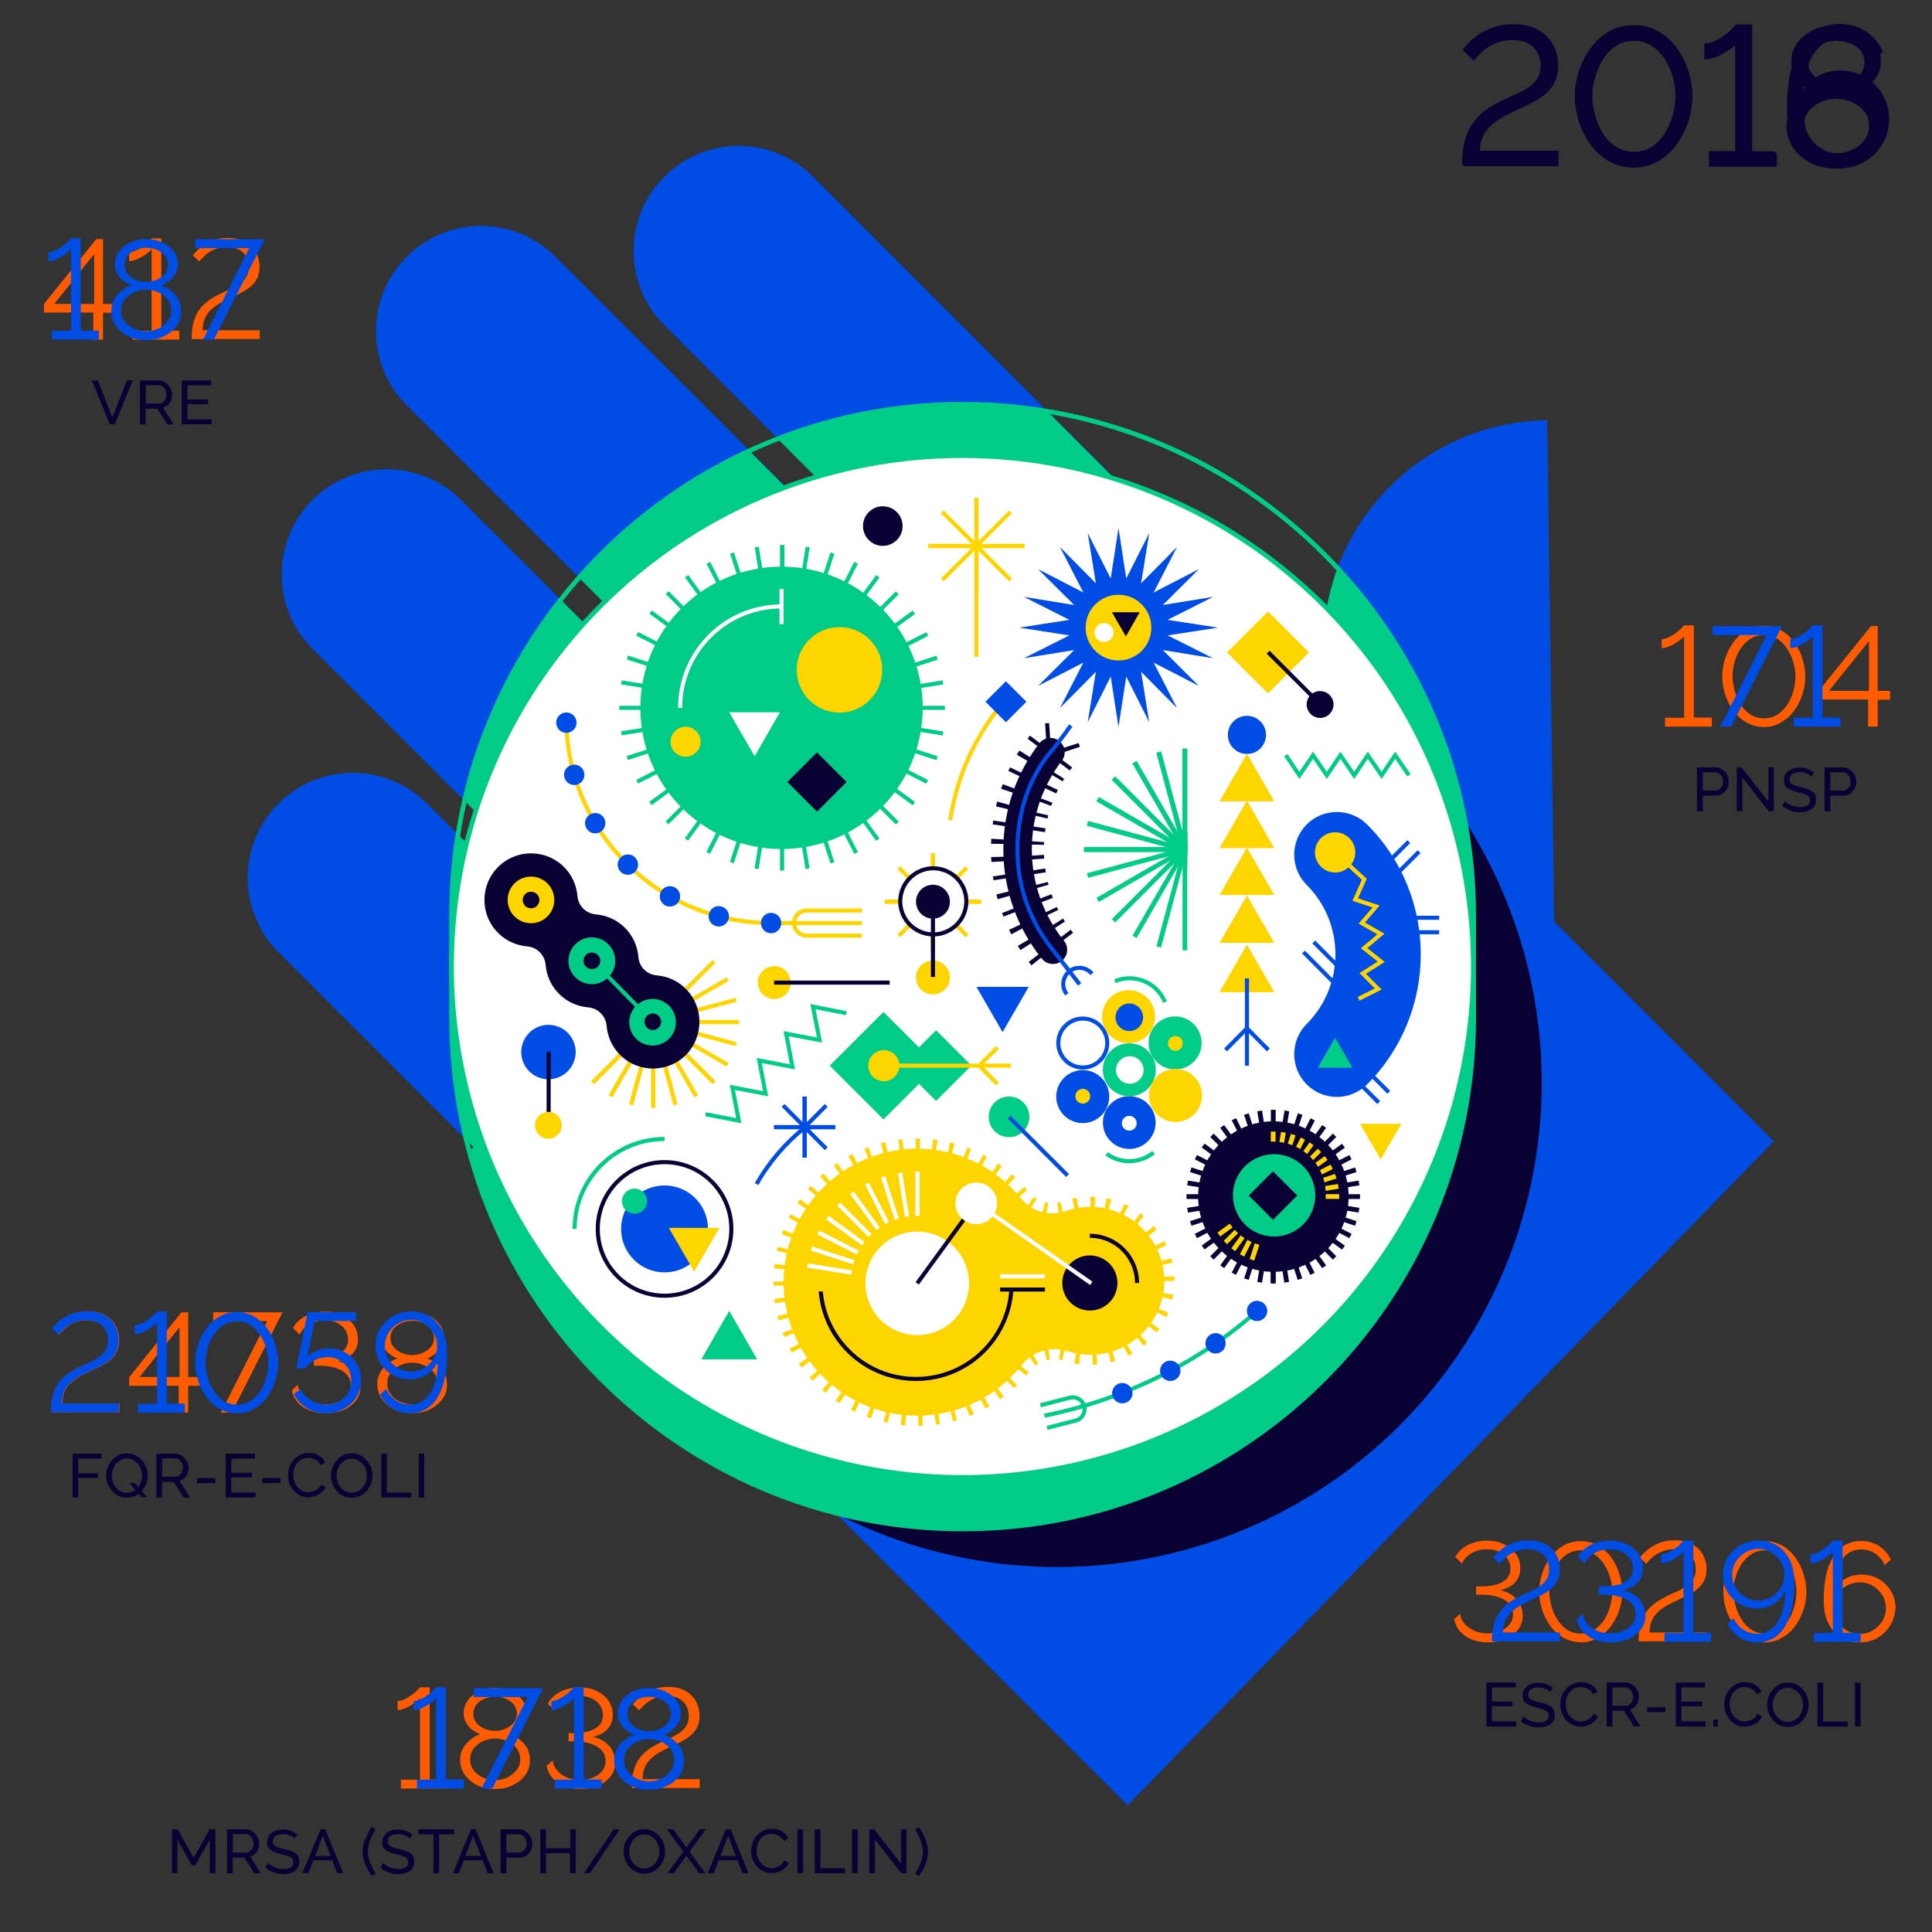 <?xml version="1.0" encoding="utf-8"?>
<!-- Generator: Adobe Illustrator 22.0.0, SVG Export Plug-In . SVG Version: 6.00 Build 0)  -->
<svg version="1.1" xmlns="http://www.w3.org/2000/svg" xmlns:xlink="http://www.w3.org/1999/xlink" x="0px" y="0px"
	 viewBox="0 0 1093.4 1093.4" style="enable-background:new 0 0 1093.4 1093.4;" xml:space="preserve">
<rect x="0" y="0" width="1093.4" height="1093.4" fill="#333333" stroke="none"/>
<style type="text/css">
	.st0{fill:#004DE6;}
	.st1{clip-path:url(#SVGID_2_);}
	.st2{fill:#090033;}
	.st3{fill:none;stroke:#00CC88;stroke-width:2.676;stroke-miterlimit:10;}
	.st4{clip-path:url(#SVGID_4_);}
	.st5{fill:#00CC88;}
	.st6{fill:#FFFFFF;}
	.st7{fill:none;}
	.st8{fill:#FF5B00;}
	.st9{fill:none;stroke:#FFFFFF;stroke-width:2.303;stroke-miterlimit:10;}
	.st10{fill:none;stroke:#FFD500;stroke-width:16.117;stroke-linecap:round;stroke-miterlimit:10;}
	.st11{fill:none;stroke:#00CC88;stroke-width:2.303;stroke-miterlimit:10;}
	.st12{fill:#FFD500;}
	.st13{fill:none;stroke:#090033;stroke-width:2.303;stroke-miterlimit:10;}
	.st14{fill:none;stroke:#FFD500;stroke-width:2.303;stroke-miterlimit:10;}
	.st15{fill:none;stroke:#004DE6;stroke-width:2.303;stroke-miterlimit:10;}
	.st16{fill:none;stroke:#090033;stroke-width:2.711;stroke-miterlimit:10;}
	.st17{fill:none;stroke:#00CC88;stroke-width:2.711;stroke-miterlimit:10;}
	.st18{clip-path:url(#SVGID_6_);}
	.st19{clip-path:url(#SVGID_8_);fill:none;stroke:#00CC88;stroke-width:2.676;stroke-miterlimit:10;}
	
		.st20{fill:none;stroke:#004DE6;stroke-width:11.512;stroke-linecap:round;stroke-linejoin:round;stroke-miterlimit:10;stroke-dasharray:0,29.932;}
	.st21{fill:#FFFFFF;stroke:#090033;stroke-width:2.303;stroke-miterlimit:10;}
	.st22{clip-path:url(#SVGID_10_);}
	.st23{fill:none;stroke:#FFD500;stroke-width:11.512;stroke-miterlimit:10;stroke-dasharray:2.303,6.907;}
	.st24{clip-path:url(#SVGID_12_);}
	.st25{fill:none;stroke:#090033;stroke-width:29.932;stroke-miterlimit:10;stroke-dasharray:2.187,6.907;}
	.st26{fill:none;stroke:#090033;stroke-width:16.117;stroke-linecap:round;stroke-miterlimit:10;}
	.st27{fill:#090033;stroke:#090033;stroke-width:2;stroke-miterlimit:10;}
</style>
<g id="hand">
	<g>
		<path class="st0" d="M879.6,521.6l-4-283.8h0C804.7,238.8,748,297.1,749,368l0.3,21.3L460.1,100c-23.2-23.2-60.9-23.2-84.1,0l0,0
			c-23.2,23.2-23.2,60.9,0,84.1l193,193l-11.2,11.5L314.3,145.3c-23.2-23.2-60.9-23.2-84.1,0l0,0c-23.2,23.2-23.2,60.9,0,84.1
			L474.7,474l-11.2,11.5L260.9,283c-23.2-23.2-60.9-23.2-84.1,0v0c-23.2,23.2-23.2,60.9,0,84.1l203.7,203.7l-11.2,11.5L241.7,454.8
			c-23.2-23.2-60.9-23.2-84.1,0v0c-23.2,23.2-23.2,60.9,0,84.1l128.7,128.7l-1.1,1.1l353,353l365.6-375.8L879.6,521.6z"/>
	</g>
	<g>
		<defs>
			<path id="SVGID_1_" d="M879.6,521.6l-4-283.8h0C804.7,238.8,748,297.1,749,368l0.3,21.3L460.1,100c-23.2-23.2-60.9-23.2-84.1,0
				l0,0c-23.2,23.2-23.2,60.9,0,84.1l193,193l-11.2,11.5L314.3,145.3c-23.2-23.2-60.9-23.2-84.1,0l0,0c-23.2,23.2-23.2,60.9,0,84.1
				L474.7,474l-11.2,11.5L260.9,283c-23.2-23.2-60.9-23.2-84.1,0v0c-23.2,23.2-23.2,60.9,0,84.1l203.7,203.7l-11.2,11.5L241.7,454.8
				c-23.2-23.2-60.9-23.2-84.1,0v0c-23.2,23.2-23.2,60.9,0,84.1l128.7,128.7l-1.1,1.1l353,353l365.6-375.8L879.6,521.6z"/>
		</defs>
		<clipPath id="SVGID_2_">
			<use xlink:href="#SVGID_1_"  style="overflow:visible;"/>
		</clipPath>
		<g id="ombre" class="st1">
			
				<ellipse transform="matrix(0.707 -0.707 0.707 0.707 -257.939 602.639)" class="st2" cx="598.5" cy="612.7" rx="274.2" ry="274.2"/>
		</g>
	</g>
</g>
<g id="plate">
	<path class="st3" d="M544.8,865.3L544.8,865.3c-159.7,0-289.2-129.5-289.2-289.2v-58.1c0-159.7,129.5-289.2,289.2-289.2h0
		c159.7,0,289.2,129.5,289.2,289.2v58.1C834,735.8,704.5,865.3,544.8,865.3z"/>
	<g id="vert">
		<defs>
			<path id="SVGID_3_" d="M544.8,865.3L544.8,865.3c-159.7,0-289.2-129.5-289.2-289.2v-58.1c0-159.7,129.5-289.2,289.2-289.2h0
				c159.7,0,289.2,129.5,289.2,289.2v58.1C834,735.8,704.5,865.3,544.8,865.3z"/>
		</defs>
		<clipPath id="SVGID_4_">
			<use xlink:href="#SVGID_3_"  style="overflow:visible;"/>
		</clipPath>
		<g class="st4">
			<polygon class="st5" points="557.9,1042.3 217,701.5 571.1,337.6 911.9,678.4 			"/>
		</g>
		<g class="st4">
			<path class="st5" d="M466,763.2L466,763.2c-23.2,23.2-60.9,23.2-84.1,0L126.1,507.4c-23.2-23.2-23.2-60.9,0-84.1l0,0
				c23.2-23.2,60.9-23.2,84.1,0L466,679.1C489.3,702.3,489.3,740,466,763.2z"/>
		</g>
		<g class="st4">
			<path class="st5" d="M572.1,678.3L572.1,678.3c-23.2,23.2-60.9,23.2-84.1,0L176.8,367.1c-23.2-23.2-23.2-60.9,0-84.1l0,0
				c23.2-23.2,60.9-23.2,84.1,0l311.2,311.2C595.3,617.4,595.3,655,572.1,678.3z"/>
		</g>
		<g class="st4">
			<path class="st5" d="M771.3,495.3L771.3,495.3c-23.2,23.2-60.9,23.2-84.1,0L375.9,184.2c-23.2-23.2-23.2-60.9,0-84.1l0,0
				c23.2-23.2,60.9-23.2,84.1,0l311.2,311.2C794.5,434.4,794.5,472.1,771.3,495.3z"/>
		</g>
		<g class="st4">
			<path class="st5" d="M880.8,609.6l-128.4,1.8L749,368c-1-70.9,55.7-129.2,126.5-130.2h0L880.8,609.6z"/>
		</g>
		<g class="st4">
			<path class="st5" d="M671.7,586.8L671.7,586.8c-23.2,23.2-60.9,23.2-84.1,0L230.2,229.5c-23.2-23.2-23.2-60.9,0-84.1l0,0
				c23.2-23.2,60.9-23.2,84.1,0l357.3,357.3C694.9,525.9,694.9,563.6,671.7,586.8z"/>
		</g>
	</g>
	
		<ellipse transform="matrix(0.707 -0.707 0.707 0.707 -227.222 545.443)" class="st6" cx="544.8" cy="547" rx="289.2" ry="289.2"/>
	
		<ellipse transform="matrix(0.707 -0.707 0.707 0.707 -227.222 545.443)" class="st3" cx="544.8" cy="547" rx="289.2" ry="289.2"/>
	<g>
		
			<ellipse transform="matrix(0.707 -0.707 0.707 0.707 -218.24 544.581)" class="st7" cx="548.2" cy="535.7" rx="289.9" ry="289.9"/>
	</g>
</g>
<g id="mrsa-numbers-2018">
	<path class="st8" d="M253.4,1007.2v5h-26.5v-5h10.8V961c-0.4,0.6-1.1,1.3-2.1,2.1c-1,0.8-2.1,1.5-3.3,2.2c-1.2,0.7-2.5,1.3-3.8,1.8
		c-1.3,0.5-2.5,0.7-3.5,0.7v-5.1c1.4,0,2.9-0.4,4.4-1.2c1.5-0.8,2.8-1.7,4.1-2.6c1.3-1,2.3-1.9,3-2.7c0.7-0.8,1.1-1.3,1.2-1.3h5.5
		v52.2H253.4z"/>
	<path class="st8" d="M299.9,996.2c0,3.3-0.9,6.2-2.8,8.6c-1.8,2.4-4.3,4.3-7.3,5.7c-3,1.4-6.3,2-9.9,2c-3.8,0-7.1-0.8-10.1-2.3
		c-2.9-1.5-5.2-3.5-6.9-6c-1.7-2.5-2.5-5.3-2.5-8.4c0-2.4,0.6-4.6,1.7-6.5c1.1-1.9,2.6-3.6,4.3-4.9c1.7-1.3,3.5-2.3,5.3-2.9
		c-1.7-0.7-3.2-1.6-4.6-2.7c-1.4-1.1-2.6-2.5-3.4-4c-0.9-1.5-1.3-3.2-1.3-5.1c0-2.3,0.5-4.4,1.6-6.2c1-1.8,2.4-3.3,4.1-4.5
		c1.7-1.2,3.6-2.2,5.7-2.8c2.1-0.6,4.2-0.9,6.4-0.9c2.1,0,4.2,0.3,6.3,0.9c2.1,0.6,4,1.5,5.8,2.7c1.7,1.2,3.1,2.7,4.2,4.5
		c1,1.8,1.6,3.8,1.6,6.2c0,1.9-0.4,3.6-1.3,5.1c-0.9,1.6-2,2.9-3.5,4.1c-1.4,1.1-3,2.1-4.7,2.7c2.1,0.7,4,1.7,5.7,3.1
		c1.7,1.4,3.1,3.1,4.2,5C299.4,991.6,299.9,993.8,299.9,996.2z M294.4,995.8c0-1.9-0.4-3.6-1.2-5.1c-0.8-1.5-1.9-2.7-3.4-3.7
		c-1.4-1-3-1.8-4.6-2.3c-1.7-0.5-3.4-0.8-5.1-0.8c-2.3,0-4.5,0.5-6.7,1.5c-2.2,1-3.9,2.4-5.3,4.1c-1.4,1.8-2,3.9-2,6.3
		c0,1.9,0.4,3.5,1.2,4.9c0.8,1.4,1.9,2.7,3.3,3.7c1.4,1,2.9,1.8,4.6,2.3c1.7,0.5,3.4,0.8,5.1,0.8c2.3,0,4.5-0.5,6.7-1.5
		c2.2-1,3.9-2.4,5.3-4.2C293.7,1000.2,294.4,998.1,294.4,995.8z M267.9,970c0,2,0.6,3.8,1.9,5.2c1.3,1.5,2.8,2.6,4.8,3.3
		c1.9,0.7,3.8,1.1,5.6,1.1c1.9,0,3.8-0.4,5.7-1.2c1.9-0.8,3.5-1.9,4.7-3.3c1.3-1.5,1.9-3.2,1.9-5.3c0-2-0.6-3.7-1.8-5.2
		c-1.2-1.4-2.7-2.5-4.6-3.3c-1.9-0.7-3.9-1.1-6-1.1c-2,0-4,0.4-5.9,1.2c-1.9,0.8-3.4,1.9-4.6,3.3C268.5,966.2,267.9,968,267.9,970z"
		/>
	<path class="st8" d="M328.3,1012.5c-3.4,0-6.4-0.6-9.1-1.7c-2.7-1.1-4.9-2.7-6.6-4.6c-1.7-2-2.8-4.3-3.2-6.9l3.4-3
		c0.1,1.8,0.8,3.6,2.2,5.3c1.3,1.7,3.2,3.1,5.5,4.2c2.3,1.1,5,1.6,8,1.6c2.7,0,5.1-0.5,7.2-1.4c2.2-0.9,3.9-2.2,5.1-3.8
		c1.3-1.6,1.9-3.5,1.9-5.6c0-2.3-0.7-4.3-2.2-6c-1.5-1.7-3.6-2.9-6.3-3.8c-2.7-0.9-5.9-1.3-9.7-1.3h-2.7v-4.7h2.7
		c5.2,0,9.3-0.8,12.2-2.5c3-1.7,4.5-4.2,4.5-7.6c0-2.2-0.6-4.1-1.8-5.8c-1.2-1.6-2.8-2.9-4.8-3.8c-2-0.9-4.2-1.3-6.5-1.3
		c-3.5,0-6.5,0.8-9,2.3c-2.5,1.5-4.3,3.5-5.3,5.8l-3.8-3.7c1-1.9,2.4-3.6,4.3-5c1.8-1.4,3.9-2.5,6.3-3.2c2.4-0.7,4.8-1.1,7.4-1.1
		c3.6,0,6.9,0.7,9.7,2.1c2.9,1.4,5.1,3.2,6.7,5.5c1.6,2.3,2.4,5,2.4,8c0,2.1-0.4,4-1.3,5.7c-0.9,1.7-2.1,3.1-3.8,4.2
		c-1.7,1.1-3.7,2-6.1,2.6c2.5,0.5,4.7,1.4,6.6,2.8c1.9,1.4,3.4,3,4.4,5c1,2,1.6,4.2,1.6,6.5c0,3.2-0.9,5.9-2.8,8.2
		c-1.8,2.3-4.3,4-7.2,5.3C335.1,1011.9,331.8,1012.5,328.3,1012.5z"/>
	<path class="st8" d="M357.5,1012.1c-0.1-3.3,0.2-6.3,0.8-8.8c0.6-2.5,1.5-4.8,2.7-6.8c1.2-2,2.7-3.7,4.4-5.1
		c1.7-1.5,3.6-2.7,5.8-3.9c2-1.1,4.1-2.1,6.3-3.1c2.2-0.9,4.2-1.9,6.1-3.1c1.9-1.1,3.4-2.5,4.5-4.1c1.1-1.6,1.7-3.6,1.7-6.1
		c0-2-0.4-3.9-1.3-5.6c-0.9-1.7-2.2-3.1-4-4.1c-1.8-1-4.1-1.6-6.9-1.6c-2.7,0-5.1,0.5-7.2,1.4c-2.1,0.9-3.9,2-5.3,3.3
		c-1.4,1.3-2.5,2.5-3.4,3.5l-3.6-3.5c0.3-0.4,1-1.1,2-2.2c1-1.1,2.3-2.2,4-3.4c1.7-1.2,3.7-2.2,6-3c2.3-0.8,5-1.2,8.1-1.2
		c3.9,0,7.2,0.8,9.8,2.3c2.6,1.5,4.6,3.5,5.9,5.9c1.3,2.4,2,5.1,2,8c0,2.8-0.5,5.2-1.6,7.1c-1.1,1.9-2.5,3.6-4.2,4.8
		c-1.7,1.3-3.6,2.4-5.6,3.4c-2,1-3.9,1.9-5.6,2.7c-3.4,1.5-6.1,3-8.2,4.5c-2,1.5-3.5,3-4.5,4.5c-1,1.5-1.6,3-2,4.5
		c-0.3,1.5-0.5,3-0.6,4.5h32.4v5H357.5z"/>
</g>
<g id="escr-numbers-2018">
	<path class="st8" d="M841.9,929.5c-3.4,0-6.4-0.6-9.1-1.7c-2.7-1.1-4.9-2.7-6.6-4.6c-1.7-2-2.8-4.3-3.2-6.9l3.4-3
		c0.1,1.8,0.8,3.6,2.2,5.3c1.3,1.7,3.2,3.1,5.5,4.2c2.3,1.1,5,1.6,8,1.6c2.7,0,5.1-0.5,7.2-1.4c2.2-0.9,3.9-2.2,5.1-3.8
		c1.3-1.6,1.9-3.5,1.9-5.6c0-2.3-0.7-4.3-2.2-6c-1.5-1.7-3.6-2.9-6.3-3.8c-2.7-0.9-5.9-1.3-9.7-1.3h-2.7v-4.7h2.7
		c5.2,0,9.3-0.8,12.2-2.5c3-1.7,4.5-4.2,4.5-7.6c0-2.2-0.6-4.1-1.8-5.8c-1.2-1.6-2.8-2.9-4.8-3.8s-4.2-1.3-6.5-1.3
		c-3.5,0-6.5,0.8-9,2.3c-2.5,1.5-4.3,3.5-5.3,5.8l-3.8-3.7c1-1.9,2.4-3.6,4.3-5c1.8-1.4,3.9-2.5,6.3-3.2c2.4-0.7,4.8-1.1,7.4-1.1
		c3.6,0,6.9,0.7,9.7,2.1c2.9,1.4,5.1,3.2,6.7,5.5c1.6,2.3,2.4,5,2.4,8c0,2.1-0.4,4-1.3,5.7c-0.9,1.7-2.1,3.1-3.8,4.2
		c-1.7,1.1-3.7,2-6.1,2.6c2.5,0.5,4.7,1.4,6.6,2.8c1.9,1.4,3.4,3,4.4,5c1,2,1.6,4.2,1.6,6.5c0,3.2-0.9,5.9-2.8,8.2
		c-1.8,2.3-4.3,4-7.2,5.3C848.7,928.9,845.5,929.5,841.9,929.5z"/>
	<path class="st8" d="M894.7,929.5c-3.8-0.1-7.2-1-10.2-2.8c-2.9-1.7-5.4-4-7.4-6.9c-2-2.8-3.5-5.9-4.5-9.2c-1-3.3-1.5-6.6-1.5-9.7
		c0-3.4,0.5-6.8,1.6-10.2c1.1-3.4,2.7-6.5,4.7-9.3c2.1-2.8,4.5-5,7.4-6.7c2.9-1.7,6.1-2.5,9.8-2.5c3.8,0,7.2,0.9,10.2,2.7
		c2.9,1.8,5.4,4.1,7.4,7c2,2.9,3.5,6,4.4,9.3c1,3.3,1.5,6.5,1.5,9.6c0,3.4-0.5,6.8-1.6,10.2c-1.1,3.4-2.7,6.4-4.7,9.2
		c-2,2.8-4.5,5-7.4,6.6C901.6,928.6,898.3,929.5,894.7,929.5z M876.8,900.9c0.1,2.8,0.5,5.5,1.3,8.3c0.8,2.8,1.9,5.3,3.4,7.6
		c1.5,2.3,3.3,4.2,5.5,5.6c2.2,1.4,4.7,2.1,7.6,2.1c3,0,5.6-0.7,7.8-2.2c2.2-1.5,4.1-3.4,5.6-5.8c1.5-2.4,2.6-5,3.3-7.7
		c0.7-2.7,1.1-5.3,1.1-7.8c0-2.8-0.4-5.5-1.2-8.3c-0.8-2.8-2-5.3-3.5-7.6c-1.5-2.3-3.4-4.2-5.6-5.6c-2.2-1.4-4.7-2.1-7.5-2.1
		c-3,0-5.7,0.8-7.9,2.3c-2.2,1.5-4.1,3.5-5.6,5.8c-1.5,2.4-2.6,4.9-3.3,7.7C877.2,895.8,876.8,898.4,876.8,900.9z"/>
	<path class="st8" d="M927.4,929.1c-0.1-3.3,0.2-6.3,0.8-8.8c0.6-2.5,1.5-4.8,2.7-6.8c1.2-2,2.7-3.7,4.4-5.1
		c1.7-1.5,3.6-2.7,5.8-3.9c2-1.1,4.1-2.1,6.3-3.1c2.2-0.9,4.2-1.9,6.1-3.1c1.9-1.1,3.4-2.5,4.5-4.1c1.1-1.6,1.7-3.6,1.7-6.1
		c0-2-0.4-3.9-1.3-5.6c-0.9-1.7-2.2-3.1-4-4.1c-1.8-1-4.1-1.6-6.9-1.6c-2.7,0-5.1,0.5-7.2,1.4c-2.1,0.9-3.9,2-5.3,3.3
		c-1.4,1.3-2.5,2.5-3.4,3.5l-3.6-3.5c0.3-0.4,1-1.1,2-2.2c1-1.1,2.3-2.2,4-3.4c1.7-1.2,3.7-2.2,6-3c2.3-0.8,5-1.2,8.1-1.2
		c3.9,0,7.2,0.8,9.8,2.3c2.6,1.5,4.6,3.5,5.9,5.9c1.3,2.4,2,5.1,2,8c0,2.8-0.5,5.2-1.6,7.1c-1.1,1.9-2.5,3.6-4.2,4.8
		c-1.7,1.3-3.6,2.4-5.6,3.4c-2,1-3.9,1.9-5.6,2.7c-3.4,1.5-6.1,3-8.2,4.5c-2,1.5-3.5,3-4.5,4.5c-1,1.5-1.6,3-2,4.5
		c-0.3,1.5-0.5,3-0.6,4.5h32.4v5H927.4z"/>
	<path class="st8" d="M998.9,929.5c-3.8-0.1-7.2-1-10.2-2.8c-2.9-1.7-5.4-4-7.4-6.9c-2-2.8-3.5-5.9-4.5-9.2c-1-3.3-1.5-6.6-1.5-9.7
		c0-3.4,0.5-6.8,1.6-10.2c1.1-3.4,2.7-6.5,4.7-9.3c2.1-2.8,4.5-5,7.4-6.7c2.9-1.7,6.1-2.5,9.8-2.5c3.8,0,7.2,0.9,10.2,2.7
		c2.9,1.8,5.4,4.1,7.4,7c2,2.9,3.5,6,4.4,9.3c1,3.3,1.5,6.5,1.5,9.6c0,3.4-0.5,6.8-1.6,10.2c-1.1,3.4-2.7,6.4-4.7,9.2
		c-2,2.8-4.5,5-7.4,6.6C1005.8,928.6,1002.5,929.5,998.9,929.5z M981.1,900.9c0.1,2.8,0.5,5.5,1.3,8.3c0.8,2.8,1.9,5.3,3.4,7.6
		c1.5,2.3,3.3,4.2,5.5,5.6c2.2,1.4,4.7,2.1,7.6,2.1c3,0,5.6-0.7,7.8-2.2c2.2-1.5,4.1-3.4,5.6-5.8c1.5-2.4,2.6-5,3.3-7.7
		c0.7-2.7,1.1-5.3,1.1-7.8c0-2.8-0.4-5.5-1.2-8.3c-0.8-2.8-2-5.3-3.5-7.6c-1.5-2.3-3.4-4.2-5.6-5.6c-2.2-1.4-4.7-2.1-7.5-2.1
		c-3,0-5.7,0.8-7.9,2.3c-2.2,1.5-4.1,3.5-5.6,5.8c-1.5,2.4-2.6,4.9-3.3,7.7C981.4,895.8,981.1,898.4,981.1,900.9z"/>
	<path class="st8" d="M1069.8,919.9c-1.8,2.9-4.2,5.3-7.2,7c-3,1.8-6.5,2.6-10.2,2.6c-3.9,0-7.5-0.9-10.5-2.8
		c-3.1-1.9-5.5-4.6-7.2-8.1c-1.8-3.5-2.6-7.8-2.6-12.6c0-7.7,0.9-14,2.6-19c1.8-5,4.2-8.8,7.4-11.2c3.1-2.5,6.8-3.7,11-3.7
		c3.8,0,7.2,0.9,10.2,2.8c3,1.9,5.3,4.5,6.8,7.7l-3.5,3.2c-1.1-2.7-2.9-4.9-5.3-6.5c-2.4-1.6-5.1-2.4-8.1-2.4c-3.1,0-5.9,1-8.2,2.9
		c-2.3,2-4.2,4.8-5.5,8.4c-1.3,3.6-2,8.1-2,13.2c0.8-2.1,2-3.9,3.5-5.4c1.5-1.5,3.4-2.7,5.5-3.6c2.1-0.8,4.4-1.3,6.8-1.3
		c3.6,0,6.9,0.8,9.9,2.5c3,1.7,5.3,4,7,6.9c1.7,2.9,2.6,6.1,2.6,9.7C1072.5,913.7,1071.6,916.9,1069.8,919.9z M1059.9,922.7
		c2.2-1.3,4-3.1,5.4-5.3c1.4-2.2,2-4.7,2-7.3s-0.7-5.1-2-7.3c-1.4-2.2-3.2-4-5.4-5.3c-2.2-1.3-4.7-2-7.4-2c-2.7,0-5.2,0.7-7.5,2
		c-2.3,1.3-4.1,3.1-5.4,5.3c-1.3,2.2-2,4.6-2,7.3c0,2.6,0.7,5,2,7.2s3.2,4,5.4,5.4c2.2,1.3,4.7,2,7.4,2
		C1055.2,924.7,1057.6,924.1,1059.9,922.7z"/>
</g>
<g id="fqr-numbers-2018">
	<path class="st8" d="M29.1,799.5c-0.1-3.3,0.2-6.3,0.8-8.8c0.6-2.5,1.5-4.8,2.7-6.8c1.2-2,2.7-3.7,4.4-5.1c1.7-1.5,3.6-2.7,5.8-3.9
		c2-1.1,4.1-2.1,6.3-3.1c2.2-0.9,4.2-1.9,6.1-3.1c1.9-1.1,3.4-2.5,4.5-4.1c1.1-1.6,1.7-3.6,1.7-6.1c0-2-0.4-3.9-1.3-5.6
		c-0.9-1.7-2.2-3.1-4-4.1c-1.8-1-4.1-1.6-6.9-1.6c-2.7,0-5.1,0.5-7.2,1.4c-2.1,0.9-3.9,2-5.3,3.3c-1.4,1.3-2.5,2.5-3.4,3.5l-3.6-3.5
		c0.3-0.4,1-1.1,2-2.2c1-1.1,2.3-2.2,4-3.4c1.7-1.2,3.7-2.2,6-3c2.3-0.8,5-1.2,8.1-1.2c3.9,0,7.2,0.8,9.8,2.3
		c2.6,1.5,4.6,3.5,5.9,5.9c1.3,2.4,2,5.1,2,8c0,2.8-0.5,5.2-1.6,7.1c-1.1,1.9-2.5,3.6-4.2,4.8c-1.7,1.3-3.6,2.4-5.6,3.4
		c-2,1-3.9,1.9-5.6,2.7c-3.4,1.5-6.1,3-8.2,4.5c-2,1.5-3.5,3-4.5,4.5c-1,1.5-1.6,3-2,4.5c-0.3,1.5-0.5,3-0.6,4.5h32.4v5H29.1z"/>
	<path class="st8" d="M101.1,799.5v-15.2H73.1v-4.9l29.6-36.7h3.8v36.6h7v5h-7v15.2H101.1z M79,779.3h22.6v-28.2L79,779.3z"/>
	<path class="st8" d="M151.2,747.7h-30.6v-5h39.3l-28.8,56.8H125L151.2,747.7z"/>
	<path class="st8" d="M184.1,799.9c-3.4,0-6.4-0.6-9.1-1.7c-2.7-1.1-4.9-2.7-6.6-4.6c-1.7-2-2.8-4.3-3.2-6.9l3.4-3
		c0.1,1.8,0.8,3.6,2.2,5.3c1.3,1.7,3.2,3.1,5.5,4.2c2.3,1.1,5,1.6,8,1.6c2.7,0,5.1-0.5,7.2-1.4c2.2-0.9,3.9-2.2,5.1-3.8
		c1.3-1.6,1.9-3.5,1.9-5.6c0-2.3-0.7-4.3-2.2-6c-1.5-1.7-3.6-2.9-6.3-3.8c-2.7-0.9-5.9-1.3-9.7-1.3h-2.7v-4.7h2.7
		c5.2,0,9.3-0.8,12.2-2.5c3-1.7,4.5-4.2,4.5-7.6c0-2.2-0.6-4.1-1.8-5.8c-1.2-1.6-2.8-2.9-4.8-3.8c-2-0.9-4.2-1.3-6.5-1.3
		c-3.5,0-6.5,0.8-9,2.3c-2.5,1.5-4.3,3.5-5.3,5.8l-3.8-3.7c1-1.9,2.4-3.6,4.3-5c1.8-1.4,3.9-2.5,6.3-3.2c2.4-0.7,4.8-1.1,7.4-1.1
		c3.6,0,6.9,0.7,9.7,2.1c2.9,1.4,5.1,3.2,6.7,5.5c1.6,2.3,2.4,5,2.4,8c0,2.1-0.4,4-1.3,5.7c-0.9,1.7-2.1,3.1-3.8,4.2
		c-1.7,1.1-3.7,2-6.1,2.6c2.5,0.5,4.7,1.4,6.6,2.8c1.9,1.4,3.4,3,4.4,5c1,2,1.6,4.2,1.6,6.5c0,3.2-0.9,5.9-2.8,8.2
		c-1.8,2.3-4.3,4-7.2,5.3C191,799.2,187.7,799.9,184.1,799.9z"/>
	<path class="st8" d="M253,783.5c0,3.3-0.9,6.2-2.8,8.6c-1.8,2.4-4.3,4.3-7.3,5.7c-3,1.4-6.3,2-9.9,2c-3.8,0-7.1-0.8-10.1-2.3
		c-2.9-1.5-5.2-3.5-6.9-6c-1.7-2.5-2.5-5.3-2.5-8.4c0-2.4,0.6-4.6,1.7-6.5c1.1-1.9,2.6-3.6,4.3-4.9c1.7-1.3,3.5-2.3,5.3-2.9
		c-1.7-0.7-3.2-1.6-4.6-2.7c-1.4-1.1-2.6-2.5-3.4-4c-0.9-1.5-1.3-3.2-1.3-5.1c0-2.3,0.5-4.4,1.6-6.2c1-1.8,2.4-3.3,4.1-4.5
		c1.7-1.2,3.6-2.2,5.7-2.8c2.1-0.6,4.2-0.9,6.4-0.9c2.1,0,4.2,0.3,6.3,0.9c2.1,0.6,4,1.5,5.8,2.7c1.7,1.2,3.1,2.7,4.2,4.5
		c1,1.8,1.6,3.8,1.6,6.2c0,1.9-0.4,3.6-1.3,5.1c-0.9,1.6-2,2.9-3.5,4.1c-1.4,1.1-3,2.1-4.7,2.7c2.1,0.7,4,1.7,5.7,3.1
		c1.7,1.4,3.1,3.1,4.2,5C252.5,779,253,781.1,253,783.5z M247.5,783.1c0-1.9-0.4-3.6-1.2-5.1c-0.8-1.5-1.9-2.7-3.4-3.7
		c-1.4-1-3-1.8-4.6-2.3c-1.7-0.5-3.4-0.8-5.1-0.8c-2.3,0-4.5,0.5-6.7,1.5c-2.2,1-3.9,2.4-5.3,4.1c-1.4,1.8-2,3.9-2,6.3
		c0,1.9,0.4,3.5,1.2,4.9c0.8,1.4,1.9,2.7,3.3,3.7c1.4,1,2.9,1.8,4.6,2.3c1.7,0.5,3.4,0.8,5.1,0.8c2.3,0,4.5-0.5,6.7-1.5
		c2.2-1,3.9-2.4,5.3-4.2C246.8,787.5,247.5,785.5,247.5,783.1z M221,757.3c0,2,0.6,3.8,1.9,5.2c1.3,1.5,2.8,2.6,4.8,3.3
		c1.9,0.7,3.8,1.1,5.6,1.1c1.9,0,3.8-0.4,5.7-1.2c1.9-0.8,3.5-1.9,4.7-3.3c1.3-1.5,1.9-3.2,1.9-5.3c0-2-0.6-3.7-1.8-5.2
		c-1.2-1.4-2.7-2.5-4.6-3.3c-1.9-0.7-3.9-1.1-6-1.1c-2,0-4,0.4-5.9,1.2c-1.9,0.8-3.4,1.9-4.6,3.3C221.6,753.6,221,755.3,221,757.3z"
		/>
</g>
<g id="pnsp-numbers-2018">
	<path class="st8" d="M968.8,406.2v5h-26.5v-5h10.8V360c-0.4,0.6-1.1,1.3-2.1,2.1c-1,0.8-2.1,1.5-3.3,2.2c-1.2,0.7-2.5,1.3-3.8,1.8
		c-1.3,0.5-2.5,0.7-3.5,0.7v-5.1c1.4,0,2.9-0.4,4.4-1.2c1.5-0.8,2.8-1.7,4.1-2.6c1.3-1,2.3-1.9,3-2.7c0.7-0.8,1.1-1.3,1.2-1.3h5.5
		v52.2H968.8z"/>
	<path class="st8" d="M998.3,411.5c-3.8-0.1-7.2-1-10.2-2.8c-2.9-1.7-5.4-4-7.4-6.9c-2-2.8-3.5-5.9-4.5-9.2c-1-3.3-1.5-6.6-1.5-9.7
		c0-3.4,0.5-6.8,1.6-10.2c1.1-3.4,2.7-6.5,4.7-9.3c2.1-2.8,4.5-5,7.4-6.7c2.9-1.7,6.1-2.5,9.8-2.5c3.8,0,7.2,0.9,10.2,2.7
		c2.9,1.8,5.4,4.1,7.4,7c2,2.9,3.5,6,4.4,9.3c1,3.3,1.5,6.5,1.5,9.6c0,3.4-0.5,6.8-1.6,10.2c-1.1,3.4-2.7,6.4-4.7,9.2
		c-2,2.8-4.5,5-7.4,6.6C1005.2,410.6,1002,411.5,998.3,411.5z M980.5,382.9c0.1,2.8,0.5,5.5,1.3,8.3c0.8,2.8,1.9,5.3,3.4,7.6
		c1.5,2.3,3.3,4.2,5.5,5.6c2.2,1.4,4.7,2.1,7.6,2.1c3,0,5.6-0.7,7.8-2.2c2.2-1.5,4.1-3.4,5.6-5.8c1.5-2.4,2.6-5,3.3-7.7
		c0.7-2.7,1.1-5.3,1.1-7.8c0-2.8-0.4-5.5-1.2-8.3c-0.8-2.8-2-5.3-3.5-7.6c-1.5-2.3-3.4-4.2-5.6-5.6c-2.2-1.4-4.7-2.1-7.5-2.1
		c-3,0-5.7,0.8-7.9,2.3c-2.2,1.5-4.1,3.5-5.6,5.8c-1.5,2.4-2.6,4.9-3.3,7.7C980.9,377.8,980.5,380.4,980.5,382.9z"/>
	<path class="st8" d="M1057.2,411.1v-15.2h-27.9V391l29.6-36.7h3.8V391h7v5h-7v15.2H1057.2z M1035.1,391h22.6v-28.2L1035.1,391z"/>
</g>
<g id="vre-numbers-2018">
	<path class="st8" d="M52.8,192.1v-15.2H24.9V172l29.6-36.7h3.8V172h7v5h-7v15.2H52.8z M30.7,172h22.6v-28.2L30.7,172z"/>
	<path class="st8" d="M101.5,187.2v5H75v-5h10.8V141c-0.4,0.6-1.1,1.3-2.1,2.1c-1,0.8-2.1,1.5-3.3,2.2c-1.2,0.7-2.5,1.3-3.8,1.8
		c-1.3,0.5-2.5,0.7-3.5,0.7v-5.1c1.4,0,2.9-0.4,4.4-1.2c1.5-0.8,2.8-1.7,4.1-2.6c1.3-1,2.3-1.9,3-2.7c0.7-0.8,1.1-1.3,1.2-1.3h5.5
		v52.2H101.5z"/>
	<path class="st8" d="M108.5,192.1c-0.1-3.3,0.2-6.3,0.8-8.8c0.6-2.5,1.5-4.8,2.7-6.8c1.2-2,2.7-3.7,4.4-5.1
		c1.7-1.5,3.6-2.7,5.8-3.9c2-1.1,4.1-2.1,6.3-3.1c2.2-0.9,4.2-1.9,6.1-3.1c1.9-1.1,3.4-2.5,4.5-4.1c1.1-1.6,1.7-3.6,1.7-6.1
		c0-2-0.4-3.9-1.3-5.6c-0.9-1.7-2.2-3.1-4-4.1c-1.8-1-4.1-1.6-6.9-1.6c-2.7,0-5.1,0.5-7.2,1.4c-2.1,0.9-3.9,2-5.3,3.3
		c-1.4,1.3-2.5,2.5-3.4,3.5l-3.6-3.5c0.3-0.4,1-1.1,2-2.2c1-1.1,2.3-2.2,4-3.4c1.7-1.2,3.7-2.2,6-3c2.3-0.8,5-1.2,8.1-1.2
		c3.9,0,7.2,0.8,9.8,2.3c2.6,1.5,4.6,3.5,5.9,5.9c1.3,2.4,2,5.1,2,8c0,2.8-0.5,5.2-1.6,7.1c-1.1,1.9-2.5,3.6-4.2,4.8
		c-1.7,1.3-3.6,2.4-5.6,3.4c-2,1-3.9,1.9-5.6,2.7c-3.4,1.5-6.1,3-8.2,4.5c-2,1.5-3.5,3-4.5,4.5c-1,1.5-1.6,3-2,4.5
		c-0.3,1.5-0.5,3-0.6,4.5h32.4v5H108.5z"/>
</g>
<g id="vre-numbers-2016">
	<path class="st0" d="M55.9,187.2v5H29.4v-5h10.8V141c-0.4,0.6-1.1,1.3-2.1,2.1c-1,0.8-2.1,1.5-3.3,2.2c-1.2,0.7-2.5,1.3-3.8,1.8
		c-1.3,0.5-2.5,0.7-3.5,0.7v-5.1c1.4,0,2.9-0.4,4.4-1.2c1.5-0.8,2.8-1.7,4.1-2.6c1.3-1,2.3-1.9,3-2.7c0.7-0.8,1.1-1.3,1.2-1.3h5.5
		v52.2H55.9z"/>
	<path class="st0" d="M102.5,176.2c0,3.3-0.9,6.2-2.8,8.6c-1.8,2.4-4.3,4.3-7.3,5.7c-3,1.4-6.3,2-9.9,2c-3.8,0-7.1-0.8-10.1-2.3
		c-2.9-1.5-5.2-3.5-6.9-6c-1.7-2.5-2.5-5.3-2.5-8.4c0-2.4,0.6-4.6,1.7-6.5c1.1-1.9,2.6-3.6,4.3-4.9c1.7-1.3,3.5-2.3,5.3-2.9
		c-1.7-0.7-3.2-1.6-4.6-2.7c-1.4-1.1-2.6-2.5-3.4-4c-0.9-1.5-1.3-3.2-1.3-5.1c0-2.3,0.5-4.4,1.6-6.2c1-1.8,2.4-3.3,4.1-4.5
		c1.7-1.2,3.6-2.2,5.7-2.8c2.1-0.6,4.2-0.9,6.4-0.9c2.1,0,4.2,0.3,6.3,0.9c2.1,0.6,4,1.5,5.8,2.7c1.7,1.2,3.1,2.7,4.2,4.5
		c1,1.8,1.6,3.8,1.6,6.2c0,1.9-0.4,3.6-1.3,5.1c-0.9,1.6-2,2.9-3.5,4.1c-1.4,1.1-3,2.1-4.7,2.7c2.1,0.7,4,1.7,5.7,3.1
		c1.7,1.4,3.1,3.1,4.2,5C101.9,171.6,102.5,173.8,102.5,176.2z M96.9,175.8c0-1.9-0.4-3.6-1.2-5.1c-0.8-1.5-1.9-2.7-3.4-3.7
		c-1.4-1-3-1.8-4.6-2.3c-1.7-0.5-3.4-0.8-5.1-0.8c-2.3,0-4.5,0.5-6.7,1.5c-2.2,1-3.9,2.4-5.3,4.1c-1.4,1.8-2,3.9-2,6.3
		c0,1.9,0.4,3.5,1.2,4.9c0.8,1.4,1.9,2.7,3.3,3.7c1.4,1,2.9,1.8,4.6,2.3c1.7,0.5,3.4,0.8,5.1,0.8c2.3,0,4.5-0.5,6.7-1.5
		c2.2-1,3.9-2.4,5.3-4.2C96.2,180.2,96.9,178.1,96.9,175.8z M70.5,150c0,2,0.6,3.8,1.9,5.2c1.3,1.5,2.8,2.6,4.8,3.3
		c1.9,0.7,3.8,1.1,5.6,1.1c1.9,0,3.8-0.4,5.7-1.2c1.9-0.8,3.5-1.9,4.7-3.3c1.3-1.5,1.9-3.2,1.9-5.3c0-2-0.6-3.7-1.8-5.2
		c-1.2-1.4-2.7-2.5-4.6-3.3c-1.9-0.7-3.9-1.1-6-1.1c-2,0-4,0.4-5.9,1.2c-1.9,0.8-3.4,1.9-4.6,3.3C71,146.2,70.5,148,70.5,150z"/>
	<path class="st0" d="M141.1,140.4h-30.6v-5h39.3l-28.8,56.8h-6.1L141.1,140.4z"/>
</g>
<g id="pnsp-numbers-2016">
	<path class="st0" d="M999.8,359.4h-30.6v-5h39.3l-28.8,56.8h-6.1L999.8,359.4z"/>
	<path class="st0" d="M1041.6,406.2v5h-26.5v-5h10.8V360c-0.4,0.6-1.1,1.3-2.1,2.1c-1,0.8-2.1,1.5-3.3,2.2c-1.2,0.7-2.5,1.3-3.8,1.8
		c-1.3,0.5-2.5,0.7-3.5,0.7v-5.1c1.4,0,2.9-0.4,4.4-1.2c1.5-0.8,2.8-1.7,4.1-2.6c1.3-1,2.3-1.9,3-2.7c0.7-0.8,1.1-1.3,1.2-1.3h5.5
		v52.2H1041.6z"/>
</g>
<g id="fqr-numbers-2016">
	<path class="st0" d="M28.8,799.5c-0.1-3.3,0.2-6.3,0.8-8.8c0.6-2.5,1.5-4.8,2.7-6.8c1.2-2,2.7-3.7,4.4-5.1c1.7-1.5,3.6-2.7,5.8-3.9
		c2-1.1,4.1-2.1,6.3-3.1c2.2-0.9,4.2-1.9,6.1-3.1c1.9-1.1,3.4-2.5,4.5-4.1c1.1-1.6,1.7-3.6,1.7-6.1c0-2-0.4-3.9-1.3-5.6
		c-0.9-1.7-2.2-3.1-4-4.1c-1.8-1-4.1-1.6-6.9-1.6c-2.7,0-5.1,0.5-7.2,1.4c-2.1,0.9-3.9,2-5.3,3.3c-1.4,1.3-2.5,2.5-3.4,3.5l-3.6-3.5
		c0.3-0.4,1-1.1,2-2.2c1-1.1,2.3-2.2,4-3.4c1.7-1.2,3.7-2.2,6-3c2.3-0.8,5-1.2,8.1-1.2c3.9,0,7.2,0.8,9.8,2.3
		c2.6,1.5,4.6,3.5,5.9,5.9c1.3,2.4,2,5.1,2,8c0,2.8-0.5,5.2-1.6,7.1c-1.1,1.9-2.5,3.6-4.2,4.8c-1.7,1.3-3.6,2.4-5.6,3.4
		c-2,1-3.9,1.9-5.6,2.7c-3.4,1.5-6.1,3-8.2,4.5c-2,1.5-3.5,3-4.5,4.5c-1,1.5-1.6,3-2,4.5c-0.3,1.5-0.5,3-0.6,4.5h32.4v5H28.8z"/>
	<path class="st0" d="M104.6,794.5v5H78.1v-5h10.8v-46.2c-0.4,0.6-1.1,1.3-2.1,2.1c-1,0.8-2.1,1.5-3.3,2.2c-1.2,0.7-2.5,1.3-3.8,1.8
		c-1.3,0.5-2.5,0.7-3.5,0.7v-5.1c1.4,0,2.9-0.4,4.4-1.2c1.5-0.8,2.8-1.7,4.1-2.6c1.3-1,2.3-1.9,3-2.7c0.7-0.8,1.1-1.3,1.2-1.3h5.5
		v52.2H104.6z"/>
	<path class="st0" d="M134.1,799.9c-3.8-0.1-7.2-1-10.2-2.8c-2.9-1.7-5.4-4-7.4-6.9c-2-2.8-3.5-5.9-4.5-9.2c-1-3.3-1.5-6.6-1.5-9.7
		c0-3.4,0.5-6.8,1.6-10.2c1.1-3.4,2.7-6.5,4.7-9.3c2.1-2.8,4.5-5,7.4-6.7c2.9-1.7,6.1-2.5,9.8-2.5c3.8,0,7.2,0.9,10.2,2.7
		c2.9,1.8,5.4,4.1,7.4,7c2,2.9,3.5,6,4.4,9.3c1,3.3,1.5,6.5,1.5,9.6c0,3.4-0.5,6.8-1.6,10.2c-1.1,3.4-2.7,6.4-4.7,9.2
		c-2,2.8-4.5,5-7.4,6.6C141,799,137.8,799.8,134.1,799.9z M116.3,771.3c0.1,2.8,0.5,5.5,1.3,8.3c0.8,2.8,1.9,5.3,3.4,7.6
		c1.5,2.3,3.3,4.2,5.5,5.6c2.2,1.4,4.7,2.1,7.6,2.1c3,0,5.6-0.7,7.8-2.2c2.2-1.5,4.1-3.4,5.6-5.8c1.5-2.4,2.6-5,3.3-7.7
		c0.7-2.7,1.1-5.3,1.1-7.8c0-2.8-0.4-5.5-1.2-8.3c-0.8-2.8-2-5.3-3.5-7.6c-1.5-2.3-3.4-4.2-5.6-5.6c-2.2-1.4-4.7-2.1-7.5-2.1
		c-3,0-5.7,0.8-7.9,2.3c-2.2,1.5-4.1,3.5-5.6,5.8c-1.5,2.4-2.6,4.9-3.3,7.7C116.7,766.2,116.3,768.8,116.3,771.3z"/>
	<path class="st0" d="M184.5,799.9c-4.1,0-7.7-1-10.9-3c-3.2-2-5.7-4.7-7.3-8l3.7-2.7c1.4,2.6,3.5,4.7,6.1,6.3
		c2.6,1.6,5.5,2.4,8.6,2.4c2.7,0,5.1-0.6,7.2-1.7c2.1-1.2,3.8-2.8,5-4.8c1.3-2,1.9-4.4,1.9-7.1c0-2.6-0.6-4.9-1.8-6.9
		c-1.2-2-2.9-3.5-4.9-4.7c-2-1.1-4.3-1.7-6.9-1.7c-2.5,0-4.8,0.6-7,1.7c-2.2,1.1-4.1,2.7-5.4,4.7h-5.1l6.4-31.8h27.4v5h-23.4
		l-4,20.2c1.4-1.5,3.1-2.7,5.2-3.5c2.1-0.8,4.3-1.2,6.6-1.2c3.5,0,6.6,0.8,9.4,2.3s5,3.6,6.6,6.3c1.6,2.7,2.4,5.8,2.4,9.3
		c0,3.7-0.9,6.9-2.6,9.7c-1.8,2.8-4.1,5-7.1,6.6C191.5,799.1,188.1,799.9,184.5,799.9z"/>
	<path class="st0" d="M215.2,751.8c1.8-2.9,4.2-5.3,7.2-7c3.1-1.7,6.5-2.6,10.2-2.6c4.1,0,7.6,0.9,10.6,2.8c3,1.9,5.4,4.6,7.2,8.1
		c1.7,3.5,2.6,7.7,2.6,12.6c0,7.7-0.9,14-2.6,19.1c-1.7,5-4.2,8.8-7.3,11.3c-3.1,2.5-6.8,3.7-11,3.7c-3.7,0-7.1-0.9-10.1-2.8
		c-3-1.9-5.3-4.5-6.8-7.8l3.4-3.1c1.2,2.7,3,4.8,5.4,6.4c2.4,1.6,5.1,2.4,8.1,2.4c3.1,0,5.9-1,8.2-2.9c2.3-1.9,4.2-4.7,5.5-8.4
		c1.3-3.7,2-8.1,2-13.3c-0.7,2-1.9,3.8-3.5,5.4c-1.6,1.6-3.4,2.8-5.5,3.6c-2.1,0.9-4.4,1.3-6.8,1.3c-3.6,0-6.9-0.8-9.9-2.5
		c-3-1.7-5.3-4-7-6.9c-1.7-2.9-2.6-6.1-2.6-9.6C212.5,758.1,213.4,754.8,215.2,751.8z M225.2,749c-2.2,1.3-4,3.1-5.4,5.3
		c-1.3,2.2-2,4.7-2,7.3c0,2.7,0.7,5.1,2,7.3c1.3,2.2,3.1,4,5.4,5.3c2.3,1.3,4.7,2,7.4,2c2.7,0,5.2-0.7,7.4-2c2.2-1.3,4-3.1,5.4-5.3
		c1.4-2.2,2-4.6,2-7.3c0-2.6-0.7-5.1-2.1-7.3c-1.4-2.2-3.2-4-5.4-5.4c-2.2-1.3-4.7-2-7.4-2C229.9,747,227.4,747.7,225.2,749z"/>
</g>
<g id="mrsa-numbers-2016">
	<path class="st0" d="M262.5,1007.2v5H236v-5h10.8V961c-0.4,0.6-1.1,1.3-2.1,2.1c-1,0.8-2.1,1.5-3.3,2.2c-1.2,0.7-2.5,1.3-3.8,1.8
		c-1.3,0.5-2.5,0.7-3.5,0.7v-5.1c1.4,0,2.9-0.4,4.4-1.2c1.5-0.8,2.8-1.7,4.1-2.6c1.3-1,2.3-1.9,3-2.7c0.7-0.8,1.1-1.3,1.2-1.3h5.5
		v52.2H262.5z"/>
	<path class="st0" d="M298.7,960.4h-30.6v-5h39.3l-28.8,56.8h-6.1L298.7,960.4z"/>
	<path class="st0" d="M340.5,1007.2v5H314v-5h10.8V961c-0.4,0.6-1.1,1.3-2.1,2.1c-1,0.8-2.1,1.5-3.3,2.2c-1.2,0.7-2.5,1.3-3.8,1.8
		c-1.3,0.5-2.5,0.7-3.5,0.7v-5.1c1.4,0,2.9-0.4,4.4-1.2c1.5-0.8,2.8-1.7,4.1-2.6c1.3-1,2.3-1.9,3-2.7c0.7-0.8,1.1-1.3,1.2-1.3h5.5
		v52.2H340.5z"/>
	<path class="st0" d="M387.1,996.5c0,3.3-0.9,6.2-2.8,8.7c-1.8,2.5-4.3,4.4-7.3,5.7c-3,1.4-6.3,2-9.9,2c-3.8,0-7.1-0.8-10.1-2.3
		c-2.9-1.5-5.2-3.5-6.9-6.1c-1.7-2.5-2.5-5.3-2.5-8.4c0-2.4,0.6-4.6,1.7-6.5c1.1-2,2.6-3.6,4.3-4.9c1.7-1.3,3.5-2.3,5.3-2.9
		c-1.7-0.7-3.2-1.6-4.6-2.8c-1.4-1.1-2.6-2.5-3.4-4.1c-0.9-1.6-1.3-3.3-1.3-5.1c0-2.4,0.5-4.4,1.6-6.2c1-1.8,2.4-3.3,4.1-4.6
		c1.7-1.3,3.6-2.2,5.7-2.8c2.1-0.6,4.2-0.9,6.4-0.9c2.1,0,4.2,0.3,6.3,0.9c2.1,0.6,4,1.5,5.8,2.8c1.7,1.2,3.1,2.7,4.2,4.5
		c1,1.8,1.6,3.9,1.6,6.2c0,1.9-0.4,3.6-1.3,5.2c-0.9,1.6-2,2.9-3.5,4.1c-1.4,1.2-3,2.1-4.7,2.8c2.1,0.7,4,1.8,5.7,3.2
		c1.7,1.4,3.1,3.1,4.2,5C386.5,991.9,387.1,994.1,387.1,996.5z M381.5,996.1c0-1.9-0.4-3.6-1.2-5.1c-0.8-1.5-1.9-2.7-3.4-3.7
		c-1.4-1-3-1.8-4.6-2.3c-1.7-0.5-3.4-0.8-5.1-0.8c-2.3,0-4.5,0.5-6.7,1.5c-2.2,1-3.9,2.4-5.3,4.2c-1.4,1.8-2,3.9-2,6.4
		c0,1.9,0.4,3.5,1.2,5c0.8,1.4,1.9,2.7,3.3,3.7c1.4,1,2.9,1.8,4.6,2.4c1.7,0.5,3.4,0.8,5.1,0.8c2.3,0,4.5-0.5,6.7-1.5
		c2.2-1,3.9-2.4,5.3-4.2C380.8,1000.5,381.5,998.4,381.5,996.1z M355.1,970.1c0,2,0.6,3.8,1.9,5.3c1.3,1.5,2.8,2.6,4.8,3.3
		c1.9,0.8,3.8,1.1,5.6,1.1c1.9,0,3.8-0.4,5.7-1.2c1.9-0.8,3.5-1.9,4.7-3.4c1.3-1.5,1.9-3.3,1.9-5.3c0-2-0.6-3.8-1.8-5.2
		c-1.2-1.4-2.7-2.5-4.6-3.3c-1.9-0.8-3.9-1.1-6-1.1c-2,0-4,0.4-5.9,1.2c-1.9,0.8-3.4,1.9-4.6,3.4C355.6,966.3,355.1,968,355.1,970.1
		z"/>
</g>
<g id="escr-numbers-2016">
	<path class="st0" d="M844.4,929.1c-0.1-3.3,0.2-6.3,0.8-8.8c0.6-2.5,1.5-4.8,2.7-6.8c1.2-2,2.7-3.7,4.4-5.1
		c1.7-1.5,3.6-2.7,5.8-3.9c2-1.1,4.1-2.1,6.3-3.1c2.2-0.9,4.2-1.9,6.1-3.1c1.9-1.1,3.4-2.5,4.5-4.1c1.1-1.6,1.7-3.6,1.7-6.1
		c0-2-0.4-3.9-1.3-5.6c-0.9-1.7-2.2-3.1-4-4.1c-1.8-1-4.1-1.6-6.9-1.6c-2.7,0-5.1,0.5-7.2,1.4c-2.1,0.9-3.9,2-5.3,3.3
		c-1.4,1.3-2.5,2.5-3.4,3.5l-3.6-3.5c0.3-0.4,1-1.1,2-2.2c1-1.1,2.3-2.2,4-3.4c1.7-1.2,3.7-2.2,6-3c2.3-0.8,5-1.2,8.1-1.2
		c3.9,0,7.2,0.8,9.8,2.3c2.6,1.5,4.6,3.5,5.9,5.9c1.3,2.4,2,5.1,2,8c0,2.8-0.5,5.2-1.6,7.1c-1.1,1.9-2.5,3.6-4.2,4.8
		c-1.7,1.3-3.6,2.4-5.6,3.4c-2,1-3.9,1.9-5.6,2.7c-3.4,1.5-6.1,3-8.2,4.5c-2,1.5-3.5,3-4.5,4.5c-1,1.5-1.6,3-2,4.5
		c-0.3,1.5-0.5,3-0.6,4.5h32.4v5H844.4z"/>
	<path class="st0" d="M911.3,929.5c-3.4,0-6.4-0.6-9.1-1.7c-2.7-1.1-4.9-2.7-6.6-4.6c-1.7-2-2.8-4.3-3.2-6.9l3.4-3
		c0.1,1.8,0.8,3.6,2.2,5.3c1.3,1.7,3.2,3.1,5.5,4.2c2.3,1.1,5,1.6,8,1.6c2.7,0,5.1-0.5,7.2-1.4c2.2-0.9,3.9-2.2,5.1-3.8
		c1.3-1.6,1.9-3.5,1.9-5.6c0-2.3-0.7-4.3-2.2-6c-1.5-1.7-3.6-2.9-6.3-3.8c-2.7-0.9-5.9-1.3-9.7-1.3h-2.7v-4.7h2.7
		c5.2,0,9.3-0.8,12.2-2.5c3-1.7,4.5-4.2,4.5-7.6c0-2.2-0.6-4.1-1.8-5.8c-1.2-1.6-2.8-2.9-4.8-3.8s-4.2-1.3-6.5-1.3
		c-3.5,0-6.5,0.8-9,2.3c-2.5,1.5-4.3,3.5-5.3,5.8l-3.8-3.7c1-1.9,2.4-3.6,4.3-5c1.8-1.4,3.9-2.5,6.3-3.2c2.4-0.7,4.8-1.1,7.4-1.1
		c3.6,0,6.9,0.7,9.7,2.1c2.9,1.4,5.1,3.2,6.7,5.5c1.6,2.3,2.4,5,2.4,8c0,2.1-0.4,4-1.3,5.7c-0.9,1.7-2.1,3.1-3.8,4.2
		c-1.7,1.1-3.7,2-6.1,2.6c2.5,0.5,4.7,1.4,6.6,2.8c1.9,1.4,3.4,3,4.4,5c1,2,1.6,4.2,1.6,6.5c0,3.2-0.9,5.9-2.8,8.2
		c-1.8,2.3-4.3,4-7.2,5.3C918.2,928.9,914.9,929.5,911.3,929.5z"/>
	<path class="st0" d="M968.4,924.2v5H942v-5h10.8V878c-0.4,0.6-1.1,1.3-2.1,2.1c-1,0.8-2.1,1.5-3.3,2.2c-1.2,0.7-2.5,1.3-3.8,1.8
		c-1.3,0.5-2.5,0.7-3.5,0.7v-5.1c1.4,0,2.9-0.4,4.4-1.2c1.5-0.8,2.8-1.7,4.1-2.6c1.3-1,2.3-1.9,3-2.7c0.7-0.8,1.1-1.3,1.2-1.3h5.5
		v52.2H968.4z"/>
	<path class="st0" d="M977.7,881.5c1.8-2.9,4.2-5.3,7.2-7c3.1-1.7,6.5-2.6,10.2-2.6c4.1,0,7.6,0.9,10.6,2.8c3,1.9,5.4,4.6,7.2,8.1
		c1.7,3.5,2.6,7.7,2.6,12.6c0,7.7-0.9,14-2.6,19.1c-1.7,5-4.2,8.8-7.3,11.3c-3.1,2.5-6.8,3.7-11,3.7c-3.7,0-7.1-0.9-10.1-2.8
		c-3-1.9-5.3-4.5-6.8-7.8l3.4-3.1c1.2,2.7,3,4.8,5.4,6.4c2.4,1.6,5.1,2.4,8.1,2.4c3.1,0,5.9-1,8.2-2.9c2.3-1.9,4.2-4.7,5.5-8.4
		c1.3-3.7,2-8.1,2-13.3c-0.7,2-1.9,3.8-3.5,5.4c-1.6,1.6-3.4,2.8-5.5,3.6c-2.1,0.9-4.4,1.3-6.8,1.3c-3.6,0-6.9-0.8-9.9-2.5
		c-3-1.7-5.3-4-7-6.9c-1.7-2.9-2.6-6.1-2.6-9.6C975.1,887.7,976,884.4,977.7,881.5z M987.7,878.6c-2.2,1.3-4,3.1-5.4,5.3
		c-1.3,2.2-2,4.7-2,7.3c0,2.7,0.7,5.1,2,7.3c1.3,2.2,3.1,4,5.4,5.3c2.3,1.3,4.7,2,7.4,2c2.7,0,5.2-0.7,7.4-2c2.2-1.3,4-3.1,5.4-5.3
		c1.4-2.2,2-4.6,2-7.3c0-2.6-0.7-5.1-2.1-7.3c-1.4-2.2-3.2-4-5.4-5.4c-2.2-1.3-4.7-2-7.4-2C992.4,876.6,990,877.3,987.7,878.6z"/>
	<path class="st0" d="M1053,924.2v5h-26.5v-5h10.8V878c-0.4,0.6-1.1,1.3-2.1,2.1c-1,0.8-2.1,1.5-3.3,2.2c-1.2,0.7-2.5,1.3-3.8,1.8
		c-1.3,0.5-2.5,0.7-3.5,0.7v-5.1c1.4,0,2.9-0.4,4.4-1.2c1.5-0.8,2.8-1.7,4.1-2.6c1.3-1,2.3-1.9,3-2.7c0.7-0.8,1.1-1.3,1.2-1.3h5.5
		v52.2H1053z"/>
</g>
<g id="escr-title">
	<g>
		<path class="st2" d="M858.1,974.3v2.8h-16.9v-24.9h16.6v2.8h-13.4v8H856v2.6h-11.7v8.6H858.1z"/>
		<path class="st2" d="M877.3,957.5c-0.3-0.3-0.7-0.6-1.1-0.9c-0.5-0.3-1-0.6-1.6-0.8c-0.6-0.2-1.2-0.4-1.9-0.6
			c-0.7-0.2-1.4-0.2-2.2-0.2c-1.9,0-3.3,0.4-4.2,1.1c-0.9,0.7-1.4,1.7-1.4,3c0,0.9,0.2,1.6,0.7,2.1c0.5,0.5,1.2,0.9,2.2,1.3
			c1,0.3,2.2,0.7,3.7,1c1.7,0.4,3.2,0.8,4.5,1.4c1.3,0.5,2.2,1.2,2.9,2.1c0.7,0.9,1,2.1,1,3.6c0,1.2-0.2,2.2-0.7,3.1
			c-0.5,0.9-1.1,1.6-1.9,2.2c-0.8,0.6-1.8,1-2.9,1.3c-1.1,0.3-2.3,0.4-3.6,0.4c-1.3,0-2.5-0.1-3.7-0.4c-1.2-0.3-2.3-0.7-3.4-1.2
			c-1.1-0.5-2.1-1.2-3-1.9l1.5-2.7c0.4,0.4,0.9,0.8,1.5,1.2c0.6,0.4,1.3,0.7,2,1.1c0.8,0.3,1.6,0.6,2.5,0.8c0.9,0.2,1.8,0.3,2.7,0.3
			c1.8,0,3.2-0.3,4.1-1c1-0.6,1.5-1.6,1.5-2.8c0-0.9-0.3-1.7-0.8-2.2c-0.5-0.6-1.4-1-2.4-1.4c-1.1-0.4-2.4-0.7-3.9-1.1
			c-1.7-0.4-3.1-0.9-4.2-1.4c-1.1-0.5-2-1.2-2.6-2c-0.6-0.8-0.9-1.9-0.9-3.2c0-1.6,0.4-2.9,1.2-4c0.8-1.1,1.8-1.9,3.2-2.5
			c1.4-0.6,2.9-0.8,4.6-0.8c1.1,0,2.2,0.1,3.1,0.3c1,0.2,1.9,0.6,2.7,1c0.8,0.4,1.6,0.9,2.3,1.5L877.3,957.5z"/>
		<path class="st2" d="M883.1,964.5c0-1.5,0.3-3,0.8-4.5c0.5-1.5,1.3-2.8,2.3-4c1-1.2,2.3-2.2,3.7-2.9c1.5-0.7,3.1-1.1,5-1.1
			c2.2,0,4.1,0.5,5.7,1.5c1.6,1,2.8,2.3,3.5,3.9l-2.5,1.6c-0.5-1-1.1-1.9-1.9-2.5c-0.8-0.6-1.6-1.1-2.5-1.3
			c-0.9-0.3-1.7-0.4-2.6-0.4c-1.4,0-2.6,0.3-3.7,0.8c-1.1,0.6-2,1.3-2.7,2.2c-0.7,0.9-1.3,2-1.6,3.1c-0.4,1.2-0.5,2.3-0.5,3.5
			c0,1.3,0.2,2.5,0.6,3.7c0.4,1.2,1,2.2,1.8,3.2c0.8,0.9,1.7,1.6,2.7,2.2c1,0.5,2.2,0.8,3.4,0.8c0.9,0,1.8-0.2,2.7-0.5
			c0.9-0.3,1.8-0.8,2.6-1.4c0.8-0.6,1.4-1.5,1.9-2.5l2.6,1.4c-0.5,1.2-1.3,2.3-2.4,3.2s-2.3,1.5-3.6,2c-1.3,0.4-2.6,0.7-3.9,0.7
			c-1.7,0-3.3-0.4-4.7-1.1c-1.4-0.7-2.7-1.7-3.7-2.9c-1-1.2-1.8-2.6-2.4-4.1C883.4,967.6,883.1,966,883.1,964.5z"/>
		<path class="st2" d="M909.3,977.1v-24.9h10.6c1.1,0,2.1,0.2,3,0.7s1.7,1.1,2.4,1.8c0.7,0.8,1.2,1.6,1.6,2.6
			c0.4,0.9,0.6,1.9,0.6,2.9c0,1.1-0.2,2.2-0.6,3.3c-0.4,1-1,1.9-1.8,2.6c-0.8,0.7-1.7,1.2-2.7,1.5l6,9.5h-3.6l-5.7-8.9h-6.6v8.9
			H909.3z M912.4,965.4h7.5c0.9,0,1.6-0.2,2.3-0.7s1.1-1.1,1.5-1.9c0.4-0.8,0.5-1.6,0.5-2.6c0-0.9-0.2-1.8-0.6-2.6
			c-0.4-0.8-1-1.4-1.6-1.9c-0.7-0.5-1.4-0.7-2.2-0.7h-7.3V965.4z"/>
		<path class="st2" d="M932.2,969v-2.8h10.3v2.8H932.2z"/>
		<path class="st2" d="M965.3,974.3v2.8h-16.9v-24.9H965v2.8h-13.4v8h11.7v2.6h-11.7v8.6H965.3z"/>
		<path class="st2" d="M969.6,977.1v-3.9h2.6v3.9H969.6z"/>
		<path class="st2" d="M975.8,964.5c0-1.5,0.3-3,0.8-4.5c0.5-1.5,1.3-2.8,2.3-4c1-1.2,2.3-2.2,3.7-2.9c1.5-0.7,3.1-1.1,5-1.1
			c2.2,0,4.1,0.5,5.7,1.5c1.6,1,2.8,2.3,3.5,3.9l-2.5,1.6c-0.5-1-1.1-1.9-1.9-2.5c-0.8-0.6-1.6-1.1-2.4-1.3
			c-0.9-0.3-1.7-0.4-2.6-0.4c-1.4,0-2.6,0.3-3.7,0.8c-1.1,0.6-2,1.3-2.7,2.2c-0.7,0.9-1.3,2-1.6,3.1c-0.4,1.2-0.5,2.3-0.5,3.5
			c0,1.3,0.2,2.5,0.6,3.7c0.4,1.2,1,2.2,1.8,3.2c0.8,0.9,1.7,1.6,2.7,2.2c1,0.5,2.2,0.8,3.4,0.8c0.9,0,1.8-0.2,2.7-0.5
			c0.9-0.3,1.8-0.8,2.6-1.4c0.8-0.6,1.4-1.5,1.9-2.5l2.6,1.4c-0.5,1.2-1.3,2.3-2.4,3.2c-1.1,0.9-2.3,1.5-3.6,2
			c-1.3,0.4-2.6,0.7-3.9,0.7c-1.7,0-3.3-0.4-4.7-1.1c-1.4-0.7-2.7-1.7-3.7-2.9c-1-1.2-1.8-2.6-2.4-4.1
			C976.1,967.6,975.8,966,975.8,964.5z"/>
		<path class="st2" d="M1011.8,977.3c-1.8,0-3.3-0.3-4.8-1c-1.4-0.7-2.7-1.7-3.7-2.9c-1-1.2-1.8-2.6-2.4-4.1c-0.6-1.5-0.8-3-0.8-4.6
			c0-1.7,0.3-3.2,0.9-4.7c0.6-1.5,1.4-2.8,2.5-4c1.1-1.2,2.3-2.1,3.7-2.8c1.4-0.7,3-1,4.7-1c1.8,0,3.3,0.4,4.8,1.1
			c1.4,0.7,2.6,1.7,3.7,2.9c1,1.2,1.8,2.6,2.4,4.1c0.6,1.5,0.8,3,0.8,4.6c0,1.7-0.3,3.2-0.9,4.7c-0.6,1.5-1.4,2.8-2.5,4
			c-1.1,1.2-2.3,2.1-3.7,2.8C1015.1,977,1013.5,977.3,1011.8,977.3z M1003.3,964.7c0,1.3,0.2,2.5,0.6,3.7c0.4,1.2,1,2.2,1.7,3.1
			c0.7,0.9,1.6,1.6,2.7,2.2c1,0.5,2.2,0.8,3.5,0.8c1.3,0,2.5-0.3,3.6-0.8c1-0.6,1.9-1.3,2.7-2.2c0.7-0.9,1.3-2,1.7-3.1
			c0.4-1.2,0.6-2.3,0.6-3.5c0-1.3-0.2-2.5-0.6-3.6c-0.4-1.2-1-2.2-1.8-3.1c-0.8-0.9-1.7-1.6-2.7-2.2c-1-0.5-2.2-0.8-3.4-0.8
			c-1.3,0-2.5,0.3-3.6,0.8c-1,0.5-1.9,1.3-2.7,2.2c-0.7,0.9-1.3,2-1.7,3.1C1003.5,962.3,1003.3,963.5,1003.3,964.7z"/>
		<path class="st2" d="M1028.6,977.1v-24.9h3.2v22.1h13.9v2.8H1028.6z"/>
		<path class="st2" d="M1049.8,977.1v-24.9h3.2v24.9H1049.8z"/>
	</g>
</g>
<g id="mrsa-title">
	<g>
		<path class="st2" d="M118.7,1060.1v-19l-8.2,14.6h-1.9l-8.2-14.6v19h-3.1v-24.8h3.3l9,16.1l9-16.1h3.3v24.8H118.7z"/>
		<path class="st2" d="M128.5,1060.1v-24.8h10.6c1.1,0,2.1,0.2,3,0.7c0.9,0.5,1.7,1.1,2.4,1.8c0.7,0.8,1.2,1.6,1.6,2.6
			c0.4,0.9,0.6,1.9,0.6,2.9c0,1.1-0.2,2.2-0.6,3.3c-0.4,1-1,1.9-1.8,2.6c-0.8,0.7-1.7,1.2-2.7,1.5l6,9.5h-3.6l-5.7-8.9h-6.6v8.9
			H128.5z M131.7,1048.4h7.5c0.9,0,1.6-0.2,2.3-0.7c0.6-0.5,1.1-1.1,1.5-1.9c0.4-0.8,0.5-1.6,0.5-2.6c0-0.9-0.2-1.8-0.6-2.6
			c-0.4-0.8-1-1.4-1.6-1.9c-0.7-0.5-1.4-0.7-2.2-0.7h-7.3V1048.4z"/>
		<path class="st2" d="M166.8,1040.5c-0.3-0.3-0.7-0.6-1.1-0.9c-0.5-0.3-1-0.6-1.6-0.8c-0.6-0.2-1.2-0.4-1.9-0.6
			c-0.7-0.2-1.4-0.2-2.2-0.2c-1.9,0-3.3,0.4-4.2,1.1c-0.9,0.7-1.4,1.7-1.4,3c0,0.9,0.2,1.6,0.7,2.1c0.5,0.5,1.2,0.9,2.2,1.3
			c1,0.3,2.2,0.7,3.7,1c1.7,0.4,3.2,0.8,4.5,1.4c1.3,0.5,2.2,1.2,2.9,2.1c0.7,0.9,1,2.1,1,3.6c0,1.2-0.2,2.2-0.7,3.1
			c-0.5,0.9-1.1,1.6-1.9,2.2c-0.8,0.6-1.8,1-2.9,1.3c-1.1,0.3-2.3,0.4-3.6,0.4c-1.3,0-2.5-0.1-3.7-0.4c-1.2-0.3-2.3-0.7-3.4-1.2
			c-1.1-0.5-2.1-1.2-3-1.9l1.5-2.7c0.4,0.4,0.9,0.8,1.5,1.2c0.6,0.4,1.3,0.7,2,1.1c0.8,0.3,1.6,0.6,2.5,0.8c0.9,0.2,1.8,0.3,2.7,0.3
			c1.8,0,3.1-0.3,4.1-1c1-0.6,1.5-1.6,1.5-2.8c0-0.9-0.3-1.7-0.8-2.2c-0.5-0.6-1.4-1-2.4-1.4c-1.1-0.4-2.4-0.7-3.9-1.1
			c-1.7-0.4-3.1-0.9-4.2-1.4c-1.1-0.5-2-1.2-2.6-2c-0.6-0.8-0.9-1.9-0.9-3.2c0-1.6,0.4-2.9,1.2-4c0.8-1.1,1.8-1.9,3.2-2.5
			c1.4-0.6,2.9-0.8,4.6-0.8c1.1,0,2.2,0.1,3.1,0.4c1,0.2,1.9,0.6,2.7,1c0.8,0.4,1.6,0.9,2.3,1.5L166.8,1040.5z"/>
		<path class="st2" d="M181.4,1035.3h2.7l10.1,24.8h-3.4l-2.8-7.3h-10.7l-2.8,7.3h-3.4L181.4,1035.3z M187.1,1050.4l-4.4-11.5
			l-4.4,11.5H187.1z"/>
		<path class="st2" d="M205.2,1048c0-2.4,0.5-4.7,1.5-7c1-2.3,2.1-4.6,3.5-6.9l2.4,1c-0.4,0.7-0.9,1.5-1.4,2.5c-0.5,1-1,2.1-1.5,3.3
			c-0.5,1.2-0.8,2.4-1.1,3.6c-0.3,1.2-0.4,2.4-0.4,3.6c0,1.8,0.4,3.8,1.2,5.9c0.8,2.1,1.9,4.2,3.2,6.4l-2.3,1.2
			c-1-1.5-1.8-3-2.6-4.5s-1.3-3-1.8-4.6C205.4,1051,205.2,1049.5,205.2,1048z"/>
		<path class="st2" d="M231.9,1040.5c-0.3-0.3-0.7-0.6-1.1-0.9c-0.5-0.3-1-0.6-1.6-0.8c-0.6-0.2-1.2-0.4-1.9-0.6
			c-0.7-0.2-1.4-0.2-2.2-0.2c-1.9,0-3.3,0.4-4.2,1.1c-0.9,0.7-1.4,1.7-1.4,3c0,0.9,0.2,1.6,0.7,2.1s1.2,0.9,2.2,1.3
			c1,0.3,2.2,0.7,3.7,1c1.7,0.4,3.2,0.8,4.5,1.4s2.2,1.2,2.9,2.1s1,2.1,1,3.6c0,1.2-0.2,2.2-0.7,3.1s-1.1,1.6-1.9,2.2
			c-0.8,0.6-1.8,1-2.9,1.3c-1.1,0.3-2.3,0.4-3.6,0.4c-1.3,0-2.5-0.1-3.7-0.4c-1.2-0.3-2.3-0.7-3.4-1.2c-1.1-0.5-2.1-1.2-3-1.9
			l1.5-2.7c0.4,0.4,0.9,0.8,1.5,1.2c0.6,0.4,1.3,0.7,2,1.1c0.8,0.3,1.6,0.6,2.5,0.8s1.8,0.3,2.7,0.3c1.8,0,3.1-0.3,4.1-1
			c1-0.6,1.5-1.6,1.5-2.8c0-0.9-0.3-1.7-0.8-2.2c-0.5-0.6-1.4-1-2.4-1.4c-1.1-0.4-2.4-0.7-3.9-1.1c-1.7-0.4-3.1-0.9-4.2-1.4
			c-1.1-0.5-2-1.2-2.6-2c-0.6-0.8-0.9-1.9-0.9-3.2c0-1.6,0.4-2.9,1.2-4c0.8-1.1,1.8-1.9,3.2-2.5c1.4-0.6,2.9-0.8,4.6-0.8
			c1.1,0,2.2,0.1,3.1,0.4c1,0.2,1.9,0.6,2.7,1c0.8,0.4,1.6,0.9,2.3,1.5L231.9,1040.5z"/>
		<path class="st2" d="M257.1,1038.1h-8.6v22h-3.2v-22h-8.6v-2.8h20.3V1038.1z"/>
		<path class="st2" d="M266.5,1035.3h2.7l10.1,24.8H276l-2.8-7.3h-10.7l-2.8,7.3h-3.4L266.5,1035.3z M272.2,1050.4l-4.4-11.5
			l-4.4,11.5H272.2z"/>
		<path class="st2" d="M283.3,1060.1v-24.8h10.4c1.1,0,2.1,0.2,3,0.7c0.9,0.5,1.7,1.1,2.4,1.8c0.7,0.8,1.2,1.6,1.6,2.6
			c0.4,0.9,0.6,1.9,0.6,2.9c0,1.4-0.3,2.6-0.9,3.9c-0.6,1.2-1.5,2.2-2.6,3c-1.1,0.8-2.4,1.1-3.8,1.1h-7.4v8.9H283.3z M286.5,1048.4
			h7.2c0.9,0,1.6-0.2,2.3-0.7c0.6-0.5,1.1-1.1,1.5-1.9c0.4-0.8,0.5-1.7,0.5-2.6c0-1-0.2-1.9-0.6-2.6c-0.4-0.8-1-1.4-1.6-1.8
			c-0.7-0.4-1.4-0.7-2.2-0.7h-7V1048.4z"/>
		<path class="st2" d="M325.8,1035.3v24.8h-3.2v-11.3H309v11.3h-3.2v-24.8h3.2v10.7h13.7v-10.7H325.8z"/>
		<path class="st2" d="M350.7,1035.3l-16.8,24.8h-3.4l16.8-24.8H350.7z"/>
		<path class="st2" d="M364.6,1060.3c-1.8,0-3.3-0.3-4.8-1c-1.4-0.7-2.7-1.7-3.7-2.9c-1-1.2-1.8-2.6-2.4-4.1
			c-0.6-1.5-0.8-3.1-0.8-4.6c0-1.7,0.3-3.2,0.9-4.7c0.6-1.5,1.4-2.8,2.5-4c1.1-1.2,2.3-2.1,3.7-2.8c1.4-0.7,3-1,4.7-1
			c1.8,0,3.3,0.4,4.8,1.1c1.4,0.7,2.6,1.7,3.7,2.9c1,1.2,1.8,2.6,2.4,4.1c0.6,1.5,0.8,3,0.8,4.6c0,1.7-0.3,3.2-0.9,4.7
			c-0.6,1.5-1.4,2.8-2.5,4c-1.1,1.2-2.3,2.1-3.7,2.8C367.8,1060,366.3,1060.3,364.6,1060.3z M356.1,1047.7c0,1.3,0.2,2.5,0.6,3.7
			c0.4,1.2,1,2.2,1.7,3.1c0.7,0.9,1.6,1.6,2.7,2.2c1,0.5,2.2,0.8,3.5,0.8c1.3,0,2.5-0.3,3.6-0.8s1.9-1.3,2.7-2.2
			c0.7-0.9,1.3-2,1.7-3.1c0.4-1.2,0.6-2.3,0.6-3.5c0-1.3-0.2-2.5-0.6-3.6c-0.4-1.2-1-2.2-1.8-3.1c-0.8-0.9-1.7-1.6-2.7-2.2
			c-1-0.5-2.2-0.8-3.4-0.8c-1.3,0-2.5,0.3-3.6,0.8c-1,0.5-1.9,1.3-2.7,2.2c-0.7,0.9-1.3,2-1.7,3.1
			C356.3,1045.3,356.1,1046.5,356.1,1047.7z"/>
		<path class="st2" d="M381,1035.3l7.5,10.3l7.5-10.3h3.5l-9.3,12.6l9,12.2h-3.5l-7.2-9.9l-7.2,9.9h-3.6l9-12.2l-9.3-12.6H381z"/>
		<path class="st2" d="M410.8,1035.3h2.7l10.1,24.8h-3.4l-2.8-7.3h-10.7l-2.8,7.3h-3.4L410.8,1035.3z M416.5,1050.4l-4.4-11.5
			l-4.4,11.5H416.5z"/>
		<path class="st2" d="M425.1,1047.5c0-1.5,0.3-3,0.8-4.5c0.5-1.5,1.3-2.8,2.3-4c1-1.2,2.3-2.2,3.7-2.9c1.5-0.7,3.1-1.1,5-1.1
			c2.2,0,4.1,0.5,5.7,1.5c1.6,1,2.8,2.3,3.5,3.9l-2.5,1.6c-0.5-1-1.1-1.9-1.9-2.5c-0.8-0.6-1.6-1.1-2.4-1.3
			c-0.9-0.3-1.7-0.4-2.6-0.4c-1.4,0-2.6,0.3-3.7,0.8c-1.1,0.6-2,1.3-2.7,2.2c-0.7,0.9-1.3,2-1.6,3.1c-0.4,1.2-0.5,2.3-0.5,3.5
			c0,1.3,0.2,2.5,0.6,3.7c0.4,1.2,1,2.2,1.8,3.2c0.8,0.9,1.7,1.6,2.7,2.2c1,0.5,2.2,0.8,3.4,0.8c0.9,0,1.8-0.2,2.7-0.5
			c0.9-0.3,1.8-0.8,2.6-1.4c0.8-0.6,1.4-1.5,1.9-2.5l2.6,1.4c-0.5,1.2-1.3,2.3-2.4,3.1c-1.1,0.9-2.3,1.5-3.6,2
			c-1.3,0.4-2.6,0.7-3.9,0.7c-1.7,0-3.3-0.4-4.7-1.1c-1.4-0.7-2.7-1.7-3.7-2.9c-1-1.2-1.8-2.6-2.4-4.1
			C425.4,1050.6,425.1,1049,425.1,1047.5z"/>
		<path class="st2" d="M451.3,1060.1v-24.8h3.2v24.8H451.3z"/>
		<path class="st2" d="M461.1,1060.1v-24.8h3.2v22h13.9v2.8H461.1z"/>
		<path class="st2" d="M482.2,1060.1v-24.8h3.2v24.8H482.2z"/>
		<path class="st2" d="M495.2,1041.1v19H492v-24.8h2.7l15.2,19.4v-19.4h3.1v24.8h-2.9L495.2,1041.1z"/>
		<path class="st2" d="M525.2,1048c0,1.5-0.2,3-0.6,4.6s-1,3.1-1.8,4.6c-0.8,1.5-1.6,3-2.6,4.5l-2.3-1.2c1.4-2.1,2.4-4.2,3.2-6.4
			c0.8-2.1,1.2-4.1,1.2-5.9c0-1.1-0.1-2.3-0.4-3.6c-0.3-1.2-0.7-2.5-1.1-3.6c-0.5-1.2-1-2.3-1.5-3.3c-0.5-1-1-1.8-1.4-2.5l2.4-1
			c1.4,2.3,2.5,4.6,3.5,6.9C524.7,1043.3,525.2,1045.6,525.2,1048z"/>
	</g>
</g>
<g id="fqr-title">
	<g>
		<path class="st2" d="M41.1,847.5v-24.8h16.4v2.8H44.3v8.3h11.2v2.6H44.3v11.1H41.1z"/>
		<path class="st2" d="M71.8,847.6c-1.8,0-3.3-0.4-4.8-1.1c-1.4-0.7-2.7-1.7-3.7-2.9c-1-1.2-1.8-2.5-2.4-4c-0.6-1.5-0.8-3.1-0.8-4.6
			c0-1.7,0.3-3.2,0.9-4.7c0.6-1.5,1.4-2.8,2.5-4c1.1-1.2,2.3-2.1,3.7-2.8c1.4-0.7,3-1,4.7-1c1.8,0,3.3,0.4,4.8,1.1
			c1.4,0.7,2.6,1.7,3.7,2.9c1,1.2,1.8,2.6,2.4,4.1c0.6,1.5,0.8,3,0.8,4.6c0,1.7-0.3,3.2-0.9,4.7c-0.6,1.5-1.4,2.8-2.5,4
			c-1.1,1.2-2.3,2.1-3.7,2.8C75,847.3,73.5,847.6,71.8,847.6z M71.8,844.8c1.3,0,2.5-0.3,3.6-0.8c1-0.6,1.9-1.3,2.7-2.2
			c0.7-0.9,1.3-2,1.7-3.1c0.4-1.2,0.6-2.3,0.6-3.5c0-1.3-0.2-2.5-0.6-3.7c-0.4-1.2-1-2.2-1.8-3.1c-0.8-0.9-1.7-1.6-2.7-2.2
			c-1-0.5-2.2-0.8-3.4-0.8c-1.3,0-2.5,0.3-3.6,0.8c-1,0.6-1.9,1.3-2.7,2.2c-0.7,0.9-1.3,2-1.7,3.1c-0.4,1.2-0.6,2.3-0.6,3.6
			c0,1.3,0.2,2.5,0.6,3.7c0.4,1.2,1,2.2,1.7,3.1c0.7,0.9,1.6,1.6,2.7,2.2C69.4,844.5,70.5,844.8,71.8,844.8z M73.2,839.3h3.1l7,8.1
			h-3.1L73.2,839.3z"/>
		<path class="st2" d="M88.5,847.5v-24.8h10.6c1.1,0,2.1,0.2,3,0.7c0.9,0.5,1.7,1.1,2.4,1.8c0.7,0.8,1.2,1.6,1.6,2.6
			c0.4,0.9,0.6,1.9,0.6,2.9c0,1.1-0.2,2.2-0.6,3.3c-0.4,1-1,1.9-1.8,2.6c-0.8,0.7-1.7,1.2-2.7,1.5l6,9.5h-3.6l-5.7-8.9h-6.6v8.9
			H88.5z M91.7,835.7h7.5c0.9,0,1.6-0.2,2.3-0.7c0.6-0.5,1.1-1.1,1.5-1.9c0.4-0.8,0.5-1.6,0.5-2.6c0-0.9-0.2-1.8-0.6-2.6
			c-0.4-0.8-1-1.4-1.6-1.9c-0.7-0.5-1.4-0.7-2.2-0.7h-7.3V835.7z"/>
		<path class="st2" d="M111.5,839.3v-2.8h10.3v2.8H111.5z"/>
		<path class="st2" d="M144.6,844.7v2.8h-16.9v-24.8h16.6v2.8h-13.4v8h11.7v2.6h-11.7v8.6H144.6z"/>
		<path class="st2" d="M148.4,839.3v-2.8h10.3v2.8H148.4z"/>
		<path class="st2" d="M163,834.8c0-1.5,0.3-3,0.8-4.5c0.5-1.5,1.3-2.8,2.3-4c1-1.2,2.3-2.2,3.7-2.9c1.5-0.7,3.1-1.1,5-1.1
			c2.2,0,4.1,0.5,5.7,1.5c1.6,1,2.8,2.3,3.5,3.9l-2.5,1.6c-0.5-1-1.1-1.9-1.9-2.5c-0.8-0.6-1.6-1.1-2.5-1.3
			c-0.9-0.3-1.7-0.4-2.6-0.4c-1.4,0-2.6,0.3-3.7,0.8c-1.1,0.6-2,1.3-2.7,2.2c-0.7,0.9-1.3,2-1.6,3.1c-0.4,1.2-0.5,2.3-0.5,3.5
			c0,1.3,0.2,2.5,0.6,3.7c0.4,1.2,1,2.2,1.8,3.2c0.8,0.9,1.7,1.6,2.7,2.2c1,0.5,2.2,0.8,3.4,0.8c0.9,0,1.8-0.2,2.7-0.5
			c0.9-0.3,1.8-0.8,2.6-1.4c0.8-0.6,1.4-1.5,1.9-2.5l2.6,1.4c-0.5,1.2-1.3,2.3-2.4,3.1c-1.1,0.9-2.3,1.5-3.6,2
			c-1.3,0.4-2.6,0.7-3.9,0.7c-1.7,0-3.3-0.4-4.7-1.1c-1.4-0.7-2.7-1.7-3.7-2.9c-1-1.2-1.8-2.6-2.4-4.1
			C163.3,837.9,163,836.4,163,834.8z"/>
		<path class="st2" d="M199,847.6c-1.8,0-3.3-0.3-4.8-1c-1.4-0.7-2.7-1.7-3.7-2.9c-1-1.2-1.8-2.6-2.4-4.1c-0.6-1.5-0.8-3.1-0.8-4.6
			c0-1.7,0.3-3.2,0.9-4.7c0.6-1.5,1.4-2.8,2.5-4c1.1-1.2,2.3-2.1,3.7-2.8c1.4-0.7,3-1,4.7-1c1.8,0,3.3,0.4,4.8,1.1
			c1.4,0.7,2.6,1.7,3.7,2.9c1,1.2,1.8,2.6,2.4,4.1c0.6,1.5,0.8,3,0.8,4.6c0,1.7-0.3,3.2-0.9,4.7c-0.6,1.5-1.4,2.8-2.5,4
			c-1.1,1.2-2.3,2.1-3.7,2.8C202.2,847.3,200.7,847.6,199,847.6z M190.5,835c0,1.3,0.2,2.5,0.6,3.7c0.4,1.2,1,2.2,1.7,3.1
			c0.7,0.9,1.6,1.6,2.7,2.2c1.1,0.5,2.2,0.8,3.5,0.8c1.3,0,2.5-0.3,3.6-0.8c1-0.6,1.9-1.3,2.7-2.2c0.7-0.9,1.3-2,1.7-3.1
			c0.4-1.2,0.6-2.3,0.6-3.5c0-1.3-0.2-2.5-0.6-3.6c-0.4-1.2-1-2.2-1.8-3.1c-0.8-0.9-1.7-1.6-2.7-2.2c-1-0.5-2.2-0.8-3.4-0.8
			c-1.3,0-2.5,0.3-3.6,0.8c-1,0.5-1.9,1.3-2.7,2.2c-0.7,0.9-1.3,2-1.7,3.1C190.7,832.6,190.5,833.8,190.5,835z"/>
		<path class="st2" d="M215.8,847.5v-24.8h3.1v22h13.9v2.8H215.8z"/>
		<path class="st2" d="M237,847.5v-24.8h3.1v24.8H237z"/>
	</g>
</g>
<g id="vre-title-2016">
	<g id="vre">
		<path class="st2" d="M55.4,215.3l8.2,20.9l8.2-20.9h3.3l-10.1,24.8h-2.9l-10.1-24.8H55.4z"/>
		<path class="st2" d="M79.2,240.1v-24.8h10.6c1.1,0,2.1,0.2,3,0.7c0.9,0.5,1.7,1.1,2.4,1.8c0.7,0.8,1.2,1.6,1.6,2.6
			c0.4,0.9,0.6,1.9,0.6,2.9c0,1.1-0.2,2.2-0.6,3.3c-0.4,1-1,1.9-1.8,2.6c-0.8,0.7-1.7,1.2-2.7,1.5l6,9.5h-3.6l-5.7-8.9h-6.6v8.9
			H79.2z M82.4,228.4h7.5c0.9,0,1.6-0.2,2.3-0.7s1.1-1.1,1.5-1.9c0.4-0.8,0.5-1.6,0.5-2.6c0-0.9-0.2-1.8-0.6-2.6
			c-0.4-0.8-1-1.4-1.6-1.9c-0.7-0.5-1.4-0.7-2.2-0.7h-7.3V228.4z"/>
		<path class="st2" d="M119.8,237.3v2.8h-16.9v-24.8h16.6v2.8h-13.4v8h11.7v2.6h-11.7v8.6H119.8z"/>
	</g>
</g>
<g id="pnsp-title_1_">
	<g>
		<path class="st2" d="M960.4,459.1v-24.8h10.4c1.1,0,2.1,0.2,3,0.7c0.9,0.5,1.7,1.1,2.4,1.8c0.7,0.8,1.2,1.6,1.6,2.6
			c0.4,0.9,0.6,1.9,0.6,2.9c0,1.4-0.3,2.6-0.9,3.9c-0.6,1.2-1.5,2.2-2.6,3c-1.1,0.8-2.4,1.1-3.8,1.1h-7.4v8.9H960.4z M963.6,447.4
			h7.2c0.9,0,1.6-0.2,2.3-0.7c0.6-0.5,1.1-1.1,1.5-1.9c0.4-0.8,0.5-1.7,0.5-2.6c0-1-0.2-1.9-0.6-2.6c-0.4-0.8-1-1.4-1.6-1.8
			c-0.7-0.4-1.4-0.7-2.2-0.7h-7V447.4z"/>
		<path class="st2" d="M986.1,440.1v19h-3.2v-24.8h2.7l15.2,19.4v-19.4h3.1v24.8h-2.9L986.1,440.1z"/>
		<path class="st2" d="M1025.2,439.5c-0.3-0.3-0.7-0.6-1.1-0.9c-0.5-0.3-1-0.6-1.6-0.8c-0.6-0.2-1.2-0.4-1.9-0.6
			c-0.7-0.2-1.4-0.2-2.2-0.2c-1.9,0-3.3,0.4-4.2,1.1c-0.9,0.7-1.4,1.7-1.4,3c0,0.9,0.2,1.6,0.7,2.1c0.5,0.5,1.2,0.9,2.2,1.3
			c1,0.3,2.2,0.7,3.7,1c1.7,0.4,3.2,0.8,4.5,1.4c1.3,0.5,2.2,1.2,2.9,2.1c0.7,0.9,1,2.1,1,3.6c0,1.2-0.2,2.2-0.7,3.1
			s-1.1,1.6-1.9,2.2c-0.8,0.6-1.8,1-2.9,1.3c-1.1,0.3-2.3,0.4-3.6,0.4c-1.3,0-2.5-0.1-3.7-0.4c-1.2-0.3-2.3-0.7-3.4-1.2
			c-1.1-0.5-2.1-1.2-3-1.9l1.5-2.7c0.4,0.4,0.9,0.8,1.5,1.2c0.6,0.4,1.3,0.7,2,1.1c0.8,0.3,1.6,0.6,2.5,0.8c0.9,0.2,1.8,0.3,2.7,0.3
			c1.8,0,3.1-0.3,4.1-1c1-0.6,1.5-1.6,1.5-2.8c0-0.9-0.3-1.7-0.8-2.2c-0.5-0.6-1.4-1-2.4-1.4c-1.1-0.4-2.4-0.7-3.9-1.1
			c-1.7-0.4-3.1-0.9-4.2-1.4c-1.1-0.5-2-1.2-2.6-2c-0.6-0.8-0.9-1.9-0.9-3.2c0-1.6,0.4-2.9,1.2-4c0.8-1.1,1.8-1.9,3.2-2.5
			c1.4-0.6,2.9-0.8,4.6-0.8c1.1,0,2.2,0.1,3.1,0.4c1,0.2,1.9,0.6,2.7,1c0.8,0.4,1.6,0.9,2.3,1.5L1025.2,439.5z"/>
		<path class="st2" d="M1032.6,459.1v-24.8h10.4c1.1,0,2.1,0.2,3,0.7c0.9,0.5,1.7,1.1,2.4,1.8c0.7,0.8,1.2,1.6,1.6,2.6
			c0.4,0.9,0.6,1.9,0.6,2.9c0,1.4-0.3,2.6-0.9,3.9c-0.6,1.2-1.5,2.2-2.6,3c-1.1,0.8-2.4,1.1-3.8,1.1h-7.4v8.9H1032.6z M1035.8,447.4
			h7.2c0.9,0,1.6-0.2,2.3-0.7c0.6-0.5,1.1-1.1,1.5-1.9c0.4-0.8,0.5-1.7,0.5-2.6c0-1-0.2-1.9-0.6-2.6c-0.4-0.8-1-1.4-1.6-1.8
			c-0.7-0.4-1.4-0.7-2.2-0.7h-7V447.4z"/>
	</g>
</g>
<g id="bad-step-1">
	<g>
		<line class="st9" x1="566" y1="722.3" x2="591.4" y2="722.3"/>
		<g>
			<g>
				<g>
					<g>
						<g>
							<line class="st11" x1="442.7" y1="308.5" x2="442.7" y2="402.1"/>
						</g>
					</g>
					<g>
						<g>
							<line class="st11" x1="428.3" y1="309.6" x2="442.9" y2="402.1"/>
						</g>
					</g>
					<g>
						<g>
							<line class="st11" x1="414.3" y1="313" x2="443.1" y2="402.1"/>
						</g>
					</g>
					<g>
						<g>
							<line class="st11" x1="400.9" y1="318.5" x2="443.3" y2="402"/>
						</g>
					</g>
					<g>
						<g>
							<line class="st11" x1="388.6" y1="326.1" x2="443.5" y2="401.8"/>
						</g>
					</g>
					<g>
						<g>
							<line class="st11" x1="377.6" y1="335.4" x2="443.7" y2="401.7"/>
						</g>
					</g>
					<g>
						<g>
							<line class="st11" x1="368.2" y1="346.4" x2="443.9" y2="401.5"/>
						</g>
					</g>
					<g>
						<g>
							<line class="st11" x1="360.6" y1="358.7" x2="444" y2="401.3"/>
						</g>
					</g>
					<g>
						<g>
							<line class="st11" x1="355.1" y1="372.1" x2="444.1" y2="401.1"/>
						</g>
					</g>
					<g>
						<g>
							<line class="st11" x1="351.7" y1="386.2" x2="444.1" y2="400.9"/>
						</g>
					</g>
					<g>
						<g>
							<line class="st11" x1="350.5" y1="400.6" x2="444.2" y2="400.6"/>
						</g>
					</g>
					<g>
						<g>
							<line class="st11" x1="351.7" y1="415" x2="444.2" y2="400.4"/>
						</g>
					</g>
					<g>
						<g>
							<line class="st11" x1="355" y1="429" x2="444.1" y2="400.2"/>
						</g>
					</g>
					<g>
						<g>
							<line class="st11" x1="360.6" y1="442.4" x2="444" y2="399.9"/>
						</g>
					</g>
					<g>
						<g>
							<line class="st11" x1="368.1" y1="454.7" x2="443.9" y2="399.7"/>
						</g>
					</g>
					<g>
						<g>
							<line class="st11" x1="377.5" y1="465.7" x2="443.7" y2="399.6"/>
						</g>
					</g>
					<g>
						<g>
							<line class="st11" x1="388.5" y1="475.1" x2="443.5" y2="399.4"/>
						</g>
					</g>
					<g>
						<g>
							<line class="st11" x1="400.8" y1="482.7" x2="443.3" y2="399.3"/>
						</g>
					</g>
					<g>
						<g>
							<line class="st11" x1="414.2" y1="488.2" x2="443.1" y2="399.2"/>
						</g>
					</g>
					<g>
						<g>
							<line class="st11" x1="428.2" y1="491.6" x2="442.9" y2="399.1"/>
						</g>
					</g>
					<g>
						<g>
							<line class="st11" x1="442.6" y1="492.7" x2="442.7" y2="399.1"/>
						</g>
					</g>
					<g>
						<g>
							<line class="st11" x1="457" y1="491.6" x2="442.4" y2="399.1"/>
						</g>
					</g>
					<g>
						<g>
							<line class="st11" x1="471.1" y1="488.3" x2="442.2" y2="399.2"/>
						</g>
					</g>
					<g>
						<g>
							<line class="st11" x1="484.5" y1="482.7" x2="442" y2="399.3"/>
						</g>
					</g>
					<g>
						<g>
							<line class="st11" x1="496.8" y1="475.2" x2="441.8" y2="399.4"/>
						</g>
					</g>
					<g>
						<g>
							<line class="st11" x1="507.8" y1="465.8" x2="441.6" y2="399.6"/>
						</g>
					</g>
					<g>
						<g>
							<line class="st11" x1="517.2" y1="454.8" x2="441.4" y2="399.7"/>
						</g>
					</g>
					<g>
						<g>
							<line class="st11" x1="524.7" y1="442.5" x2="441.3" y2="399.9"/>
						</g>
					</g>
					<g>
						<g>
							<line class="st11" x1="530.3" y1="429.1" x2="441.2" y2="400.2"/>
						</g>
					</g>
					<g>
						<g>
							<line class="st11" x1="533.7" y1="415.1" x2="441.2" y2="400.4"/>
						</g>
					</g>
					<g>
						<g>
							<line class="st11" x1="534.8" y1="400.6" x2="441.2" y2="400.6"/>
						</g>
					</g>
					<g>
						<g>
							<line class="st11" x1="533.7" y1="386.2" x2="441.2" y2="400.9"/>
						</g>
					</g>
					<g>
						<g>
							<line class="st11" x1="530.3" y1="372.2" x2="441.2" y2="401.1"/>
						</g>
					</g>
					<g>
						<g>
							<line class="st11" x1="524.8" y1="358.8" x2="441.3" y2="401.3"/>
						</g>
					</g>
					<g>
						<g>
							<line class="st11" x1="517.2" y1="346.5" x2="441.4" y2="401.5"/>
						</g>
					</g>
					<g>
						<g>
							<line class="st11" x1="507.8" y1="335.5" x2="441.6" y2="401.7"/>
						</g>
					</g>
					<g>
						<g>
							<line class="st11" x1="496.8" y1="326.1" x2="441.8" y2="401.8"/>
						</g>
					</g>
					<g>
						<g>
							<line class="st11" x1="484.5" y1="318.5" x2="442" y2="402"/>
						</g>
					</g>
					<g>
						<g>
							<line class="st11" x1="471.1" y1="313" x2="442.2" y2="402.1"/>
						</g>
					</g>
					<g>
						<g>
							<line class="st11" x1="457.1" y1="309.6" x2="442.4" y2="402.1"/>
						</g>
					</g>
					<g>
						<g>
							<line class="st11" x1="442.7" y1="308.5" x2="442.7" y2="402.1"/>
						</g>
					</g>
				</g>
				<g>
					<g>
						<circle class="st5" cx="442.3" cy="400.6" r="79.9"/>
					</g>
					<path class="st9" d="M384.9,400.6c0-31.7,25.7-57.4,57.4-57.4"/>
					<circle class="st12" cx="475.1" cy="379.1" r="24.2"/>
					
						<ellipse transform="matrix(0.231 -0.973 0.973 0.231 -109.88 700.3)" class="st12" cx="387.9" cy="419.6" rx="8.5" ry="8.5"/>
					<g>
						<polygon class="st6" points="427.1,428 419.9,415.6 412.7,403.1 427.1,403.1 441.4,403.1 434.2,415.6 						"/>
					</g>
					
						<rect x="450.5" y="430.8" transform="matrix(0.707 0.707 -0.707 0.707 448.456 -197.27)" class="st2" width="23.7" height="23.7"/>
				</g>
			</g>
			<line class="st9" x1="442.3" y1="333.3" x2="442.3" y2="353.2"/>
		</g>
	</g>
</g>
<g id="bad-step-2">
	<g>
		<g>
			<polyline class="st11" points="399.3,630.6 418.1,634.2 414.5,615.4 433.3,619 429.7,600.2 448.5,603.8 444.9,585 463.8,588.6 
				460.1,569.7 479,573.4 			"/>
		</g>
		<g>
			<g>
				<circle class="st0" cx="310.4" cy="595.4" r="15.4"/>
			</g>
			<g>
				<g>
					<line class="st13" x1="310.5" y1="595.2" x2="310.5" y2="640.5"/>
					<path class="st12" d="M315.7,642.2c-3,3-7.8,3-10.7,0s-3-7.8,0-10.7c3-3,7.8-3,10.7,0C318.7,634.4,318.7,639.3,315.7,642.2z"/>
				</g>
			</g>
		</g>
		<g>
			<g>
				<path class="st0" d="M756.6,620.8c-6.2,0-12.4-2.4-17.1-7.1c-9.4-9.4-9.4-24.7,0-34.2c21.7-21.7,21.7-57,0-78.7
					c-9.4-9.4-9.4-24.7,0-34.2c9.4-9.4,24.7-9.4,34.2,0c40.5,40.5,40.5,106.5,0,147.1C768.9,618.4,762.8,620.8,756.6,620.8z"/>
			</g>
			<polyline class="st14" points="768.9,565.3 780,559.7 771.2,550.9 781.7,544.3 772,536.6 781.5,528.6 770.7,522.4 778.8,513 
				767,509.1 772.1,497.6 755.6,482.4 			"/>
			<circle class="st12" cx="755.6" cy="482.4" r="11.4"/>
			<g>
				<line class="st15" x1="743.5" y1="533.1" x2="763.5" y2="553.1"/>
				<line class="st15" x1="737.7" y1="538.8" x2="757.7" y2="558.9"/>
			</g>
			<g>
				<line class="st15" x1="766" y1="598.2" x2="786" y2="618.2"/>
				<line class="st15" x1="760.2" y1="604" x2="780.3" y2="624"/>
			</g>
			<g>
				<line class="st15" x1="786.2" y1="519.4" x2="814.5" y2="519.4"/>
				<line class="st15" x1="786.2" y1="527.6" x2="814.5" y2="527.6"/>
			</g>
			<g>
				<line class="st15" x1="777.3" y1="496.3" x2="797.3" y2="476.3"/>
				<line class="st15" x1="783" y1="502.1" x2="803.1" y2="482"/>
			</g>
			<polygon class="st5" points="755.6,587.3 760.5,595.8 765.4,604.3 755.6,604.3 745.8,604.3 750.7,595.8 			"/>
		</g>
		<line class="st9" x1="566" y1="722.3" x2="591.4" y2="722.3"/>
		<g>
			<g>
				<path class="st11" d="M591.1,801.2c40.8-8.2,84.4-27.3,120.4-59.3"/>
				<path class="st0" d="M716,745.4L716,745.4c-0.2,0.3-0.5,0.6-0.8,0.8l0,0l0,0l0,0c-2.4,2.1-6,1.9-8.1-0.5l0,0
					c-2.1-2.4-1.9-6,0.5-8.1l0,0c2.4-2.1,6-1.8,8.1,0.5C717.6,740.2,717.7,743.2,716,745.4z"/>
				<path class="st0" d="M692.5,763.8L692.5,763.8c-0.4,0.5-0.8,0.9-1.3,1.2l0,0l0,0l0,0c-2.6,1.8-6.2,1.2-8-1.5l0,0
					c-1.8-2.6-1.1-6.2,1.5-8l0,0c2.6-1.8,6.2-1.2,8,1.5C694.1,759.1,693.9,761.8,692.5,763.8z"/>
				<path class="st0" d="M666.9,779.3L666.9,779.3c-0.5,0.6-1.1,1.2-1.9,1.6l0,0c-2.8,1.5-6.3,0.4-7.8-2.4l0,0
					c-1.5-2.8-0.4-6.3,2.4-7.8l0,0c2.8-1.5,6.3-0.4,7.8,2.4C668.5,775.2,668.2,777.6,666.9,779.3z"/>
				<path class="st0" d="M639.8,791.9L639.8,791.9c-0.6,0.8-1.5,1.5-2.5,1.9l0,0c-3,1.2-6.3-0.3-7.5-3.2l0,0c-1.2-3,0.3-6.3,3.2-7.5
					l0,0c3-1.2,6.3,0.3,7.5,3.2C641.3,788.2,641,790.3,639.8,791.9z"/>
			</g>
			<path class="st11" d="M592.6,808.1l16.4-4.2c3.6-1,5.6-4.8,4.5-8.3l0,0c-1-3.6-4.8-5.6-8.3-4.5l-16.4,4.2"/>
		</g>
	</g>
</g>
<g id="bad-step-3">
	<g>
		<g>
			<line class="st14" x1="552.6" y1="281.7" x2="552.6" y2="336.2"/>
			<line class="st14" x1="525.3" y1="309" x2="579.8" y2="309"/>
			<line class="st14" x1="552.6" y1="281.7" x2="552.6" y2="371.7"/>
			<line class="st14" x1="525.3" y1="309" x2="579.8" y2="309"/>
			<line class="st14" x1="533.3" y1="289.7" x2="571.9" y2="328.2"/>
			<line class="st14" x1="533.3" y1="328.2" x2="571.9" y2="289.7"/>
		</g>
		<g>
			<g>
				<g>
					<g>
						<line class="st16" x1="720.5" y1="726.3" x2="720.6" y2="676.4"/>
					</g>
				</g>
				<g>
					<g>
						<line class="st16" x1="728.2" y1="725.7" x2="720.5" y2="676.4"/>
					</g>
				</g>
				<g>
					<g>
						<line class="st16" x1="735.7" y1="723.9" x2="720.3" y2="676.4"/>
					</g>
				</g>
				<g>
					<g>
						<line class="st16" x1="742.8" y1="720.9" x2="720.2" y2="676.5"/>
					</g>
				</g>
				<g>
					<g>
						<line class="st16" x1="749.4" y1="716.9" x2="720.1" y2="676.5"/>
					</g>
				</g>
				<g>
					<g>
						<line class="st16" x1="755.3" y1="711.9" x2="720" y2="676.6"/>
					</g>
				</g>
				<g>
					<g>
						<line class="st16" x1="760.3" y1="706.1" x2="719.9" y2="676.7"/>
					</g>
				</g>
				<g>
					<g>
						<line class="st16" x1="764.3" y1="699.5" x2="719.9" y2="676.8"/>
					</g>
				</g>
				<g>
					<g>
						<line class="st16" x1="767.3" y1="692.4" x2="719.8" y2="676.9"/>
					</g>
				</g>
				<g>
					<g>
						<line class="st16" x1="769.1" y1="684.9" x2="719.8" y2="677.1"/>
					</g>
				</g>
				<g>
					<g>
						<line class="st16" x1="769.7" y1="677.2" x2="719.8" y2="677.2"/>
					</g>
				</g>
				<g>
					<g>
						<line class="st16" x1="769.1" y1="669.5" x2="719.8" y2="677.3"/>
					</g>
				</g>
				<g>
					<g>
						<line class="st16" x1="767.3" y1="662" x2="719.8" y2="677.4"/>
					</g>
				</g>
				<g>
					<g>
						<line class="st16" x1="764.3" y1="654.9" x2="719.9" y2="677.6"/>
					</g>
				</g>
				<g>
					<g>
						<line class="st16" x1="760.3" y1="648.4" x2="719.9" y2="677.7"/>
					</g>
				</g>
				<g>
					<g>
						<line class="st16" x1="755.3" y1="642.5" x2="720" y2="677.8"/>
					</g>
				</g>
				<g>
					<g>
						<line class="st16" x1="749.4" y1="637.5" x2="720.1" y2="677.8"/>
					</g>
				</g>
				<g>
					<g>
						<line class="st16" x1="742.9" y1="633.5" x2="720.2" y2="677.9"/>
					</g>
				</g>
				<g>
					<g>
						<line class="st16" x1="735.8" y1="630.5" x2="720.3" y2="678"/>
					</g>
				</g>
				<g>
					<g>
						<line class="st16" x1="728.3" y1="628.7" x2="720.4" y2="678"/>
					</g>
				</g>
				<g>
					<g>
						<line class="st16" x1="720.6" y1="628.1" x2="720.6" y2="678"/>
					</g>
				</g>
				<g>
					<g>
						<line class="st16" x1="712.9" y1="628.7" x2="720.7" y2="678"/>
					</g>
				</g>
				<g>
					<g>
						<line class="st16" x1="705.4" y1="630.5" x2="720.8" y2="678"/>
					</g>
				</g>
				<g>
					<g>
						<line class="st16" x1="698.3" y1="633.4" x2="720.9" y2="677.9"/>
					</g>
				</g>
				<g>
					<g>
						<line class="st16" x1="691.7" y1="637.5" x2="721" y2="677.8"/>
					</g>
				</g>
				<g>
					<g>
						<line class="st16" x1="685.9" y1="642.5" x2="721.1" y2="677.8"/>
					</g>
				</g>
				<g>
					<g>
						<line class="st16" x1="680.9" y1="648.3" x2="721.2" y2="677.7"/>
					</g>
				</g>
				<g>
					<g>
						<line class="st16" x1="676.8" y1="654.9" x2="721.3" y2="677.6"/>
					</g>
				</g>
				<g>
					<g>
						<line class="st16" x1="673.9" y1="662" x2="721.3" y2="677.4"/>
					</g>
				</g>
				<g>
					<g>
						<line class="st16" x1="672.1" y1="669.5" x2="721.4" y2="677.3"/>
					</g>
				</g>
				<g>
					<g>
						<line class="st16" x1="671.5" y1="677.2" x2="721.4" y2="677.2"/>
					</g>
				</g>
				<g>
					<g>
						<line class="st16" x1="672.1" y1="684.9" x2="721.4" y2="677.1"/>
					</g>
				</g>
				<g>
					<g>
						<line class="st16" x1="673.9" y1="692.4" x2="721.3" y2="676.9"/>
					</g>
				</g>
				<g>
					<g>
						<line class="st16" x1="676.8" y1="699.5" x2="721.3" y2="676.8"/>
					</g>
				</g>
				<g>
					<g>
						<line class="st16" x1="680.9" y1="706" x2="721.2" y2="676.7"/>
					</g>
				</g>
				<g>
					<g>
						<line class="st16" x1="685.9" y1="711.9" x2="721.1" y2="676.6"/>
					</g>
				</g>
				<g>
					<g>
						<line class="st16" x1="691.7" y1="716.9" x2="721" y2="676.5"/>
					</g>
				</g>
				<g>
					<g>
						<line class="st16" x1="698.3" y1="720.9" x2="720.9" y2="676.5"/>
					</g>
				</g>
				<g>
					<g>
						<line class="st16" x1="705.4" y1="723.9" x2="720.8" y2="676.4"/>
					</g>
				</g>
				<g>
					<g>
						<line class="st16" x1="712.9" y1="725.7" x2="720.7" y2="676.4"/>
					</g>
				</g>
				<g>
					<g>
						<line class="st16" x1="720.6" y1="726.3" x2="720.6" y2="676.4"/>
					</g>
				</g>
			</g>
			<g>
				<g>
					
						<ellipse transform="matrix(0.707 -0.707 0.707 0.707 -267.733 708.022)" class="st2" cx="720.8" cy="677.2" rx="42.6" ry="42.6"/>
				</g>
				<g>
					<defs>
						
							<ellipse id="SVGID_5_" transform="matrix(0.744 -0.668 0.668 0.744 -267.972 655.356)" cx="720.8" cy="677.2" rx="37.3" ry="37.3"/>
					</defs>
					<clipPath id="SVGID_6_">
						<use xlink:href="#SVGID_5_"  style="overflow:visible;"/>
					</clipPath>
					<g class="st18">
						<path class="st12" d="M743.4,678.5h26.3v-2.7h-26.2c0,0.2,0,0.4,0,0.6C743.5,677.1,743.4,677.8,743.4,678.5z"/>
						<path class="st12" d="M769.3,670.9l-0.4-2.7l-25.8,4.1c0.2,0.9,0.3,1.8,0.3,2.7L769.3,670.9z"/>
						<path class="st12" d="M767.7,663.3l-0.8-2.6l-24.7,8c0.3,0.8,0.5,1.7,0.7,2.6L767.7,663.3z"/>
						<path class="st12" d="M764.9,656.1l-1.2-2.4l-23,11.7c0.4,0.8,0.8,1.6,1.2,2.5L764.9,656.1z"/>
						<path class="st12" d="M761.1,649.4l-1.6-2.2l-20.8,15.1c0.6,0.7,1.1,1.5,1.5,2.2L761.1,649.4z"/>
						<path class="st12" d="M738.1,661.6l18.2-18.2l-1.9-1.9l-18.1,18.1C736.8,660.3,737.5,660.9,738.1,661.6z"/>
						<path class="st12" d="M750.5,638.3l-2.2-1.6l-15,20.7c0.8,0.5,1.5,1.1,2.2,1.6L750.5,638.3z"/>
						<path class="st12" d="M744.1,634.1l-2.4-1.2l-11.6,22.7c0.8,0.4,1.6,0.8,2.4,1.3L744.1,634.1z"/>
						<path class="st12" d="M737,630.9l-2.6-0.8l-7.9,24.2c0.9,0.2,1.7,0.5,2.6,0.9L737,630.9z"/>
						<path class="st12" d="M729.6,628.9l-2.7-0.4l-4,25.1c0.9,0.1,1.8,0.2,2.7,0.4L729.6,628.9z"/>
						<path class="st12" d="M721.9,653.6v-25.5h-2.7v25.5c0.4,0,0.9,0,1.4,0C721,653.5,721.5,653.5,721.9,653.6z"/>
					</g>
					<g class="st18">
						<path class="st12" d="M679.8,704.2l1.6,2.2l20.8-15.1c-0.6-0.7-1.1-1.5-1.5-2.2L679.8,704.2z"/>
						<path class="st12" d="M702.8,692l-18.2,18.2l1.9,1.9l18.1-18.1C704,693.4,703.4,692.7,702.8,692z"/>
						<path class="st12" d="M690.4,715.4l2.2,1.6l15-20.7c-0.8-0.5-1.5-1.1-2.2-1.6L690.4,715.4z"/>
						<path class="st12" d="M696.8,719.6l2.4,1.2l11.6-22.7c-0.8-0.4-1.6-0.8-2.4-1.3L696.8,719.6z"/>
						<path class="st12" d="M703.9,722.8l2.6,0.8l7.9-24.2c-0.9-0.2-1.7-0.5-2.6-0.9L703.9,722.8z"/>
					</g>
				</g>
				<g>
					
						<ellipse transform="matrix(0.129 -0.992 0.992 0.129 -43.362 1303.396)" class="st2" cx="720.6" cy="676.4" rx="29.7" ry="29.7"/>
				</g>
				
					<ellipse transform="matrix(0.935 -0.356 0.356 0.935 -193.487 300.594)" class="st5" cx="720.6" cy="676.4" rx="23.3" ry="23.3"/>
				<g>
					
						<rect x="710.9" y="666.9" transform="matrix(0.707 -0.707 0.707 0.707 -267.351 707.715)" class="st2" width="19.4" height="19.4"/>
				</g>
			</g>
		</g>
		<g>
			<polyline class="st11" points="727.7,427.4 735.4,438.8 743.1,427.4 750.9,438.8 758.6,427.4 766.4,438.8 774.1,427.4 
				781.9,438.8 789.6,427.4 797.4,438.8 			"/>
		</g>
		<g>
			<defs>
				
					<rect id="SVGID_7_" x="571.3" y="443.6" transform="matrix(7.286548e-07 1 -1 7.286548e-07 1115.495 -164.248)" width="137.2" height="64.1"/>
			</defs>
			<clipPath id="SVGID_8_">
				<use xlink:href="#SVGID_7_"  style="overflow:visible;"/>
			</clipPath>
			<line class="st19" x1="725.7" y1="466" x2="669.7" y2="481"/>
			<line class="st19" x1="720" y1="452.3" x2="669.8" y2="481.2"/>
			<line class="st19" x1="710.9" y1="440.4" x2="669.9" y2="481.4"/>
			<line class="st19" x1="699.1" y1="431.4" x2="670.1" y2="481.6"/>
			<line class="st19" x1="685.3" y1="425.7" x2="670.3" y2="481.7"/>
			<line class="st19" x1="670.6" y1="423.7" x2="670.6" y2="481.7"/>
			<line class="st19" x1="655.8" y1="425.7" x2="670.8" y2="481.7"/>
			<line class="st19" x1="642.1" y1="431.4" x2="671.1" y2="481.6"/>
			<line class="st19" x1="630.2" y1="440.4" x2="671.2" y2="481.4"/>
			<line class="st19" x1="621.2" y1="452.3" x2="671.4" y2="481.2"/>
			<line class="st19" x1="615.5" y1="466" x2="671.5" y2="481"/>
			<line class="st19" x1="613.5" y1="480.8" x2="671.5" y2="480.8"/>
			<line class="st19" x1="615.5" y1="495.5" x2="671.5" y2="480.5"/>
			<line class="st19" x1="621.2" y1="509.3" x2="671.4" y2="480.3"/>
			<line class="st19" x1="630.2" y1="521.1" x2="671.2" y2="480.1"/>
			<line class="st19" x1="642.1" y1="530.2" x2="671.1" y2="480"/>
			<line class="st19" x1="655.8" y1="535.9" x2="670.8" y2="479.9"/>
			<line class="st19" x1="670.6" y1="537.8" x2="670.6" y2="479.8"/>
			<line class="st19" x1="685.3" y1="535.9" x2="670.3" y2="479.9"/>
			<line class="st19" x1="699.1" y1="530.2" x2="670.1" y2="480"/>
			<line class="st19" x1="710.9" y1="521.1" x2="669.9" y2="480.1"/>
			<line class="st19" x1="720" y1="509.3" x2="669.8" y2="480.3"/>
			<line class="st19" x1="725.7" y1="495.5" x2="669.7" y2="480.5"/>
			<line class="st19" x1="727.6" y1="480.8" x2="669.7" y2="480.8"/>
			<line class="st19" x1="725.7" y1="466" x2="669.7" y2="481"/>
			<line class="st19" x1="720" y1="452.3" x2="669.8" y2="481.2"/>
			<line class="st19" x1="710.9" y1="440.4" x2="669.9" y2="481.4"/>
			<line class="st19" x1="699.1" y1="431.4" x2="670.1" y2="481.6"/>
			<line class="st19" x1="685.3" y1="425.7" x2="670.3" y2="481.7"/>
			<line class="st19" x1="670.6" y1="423.7" x2="670.6" y2="481.7"/>
			<line class="st19" x1="655.8" y1="425.7" x2="670.8" y2="481.7"/>
			<line class="st19" x1="642.1" y1="431.4" x2="671.1" y2="481.6"/>
			<line class="st19" x1="630.2" y1="440.4" x2="671.2" y2="481.4"/>
			<line class="st19" x1="621.2" y1="452.3" x2="671.4" y2="481.2"/>
			<line class="st19" x1="615.5" y1="466" x2="671.5" y2="481"/>
			<line class="st19" x1="613.5" y1="480.8" x2="671.5" y2="480.8"/>
		</g>
		<g>
			<path class="st14" d="M436.4,522.4c-64,0-115.9-51.9-115.9-115.9"/>
			<path class="st14" d="M487.8,529.5h-31.3c-3.9,0-7.1-3.2-7.1-7.1l0,0c0-3.9,3.2-7.1,7.1-7.1h31.3"/>
			<line class="st14" x1="434.2" y1="522.4" x2="487.8" y2="522.4"/>
			<path class="st20" d="M436.4,522.4c-64,0-115.9-51.9-115.9-115.9"/>
		</g>
		<g>
			<path class="st11" d="M376.1,644.6c-28.1,0-50.9,22.8-50.9,50.9"/>
			<circle class="st13" cx="376.1" cy="695.5" r="37.8"/>
			<g>
				<circle class="st0" cx="376.1" cy="695.5" r="24.6"/>
			</g>
			<circle class="st5" cx="359.1" cy="679.8" r="7.1"/>
			<polygon class="st12" points="392.9,719.7 385.7,707.3 378.5,694.9 392.9,694.9 407.2,694.9 400,707.3 			"/>
		</g>
		<polygon class="st5" points="412.7,741.9 420.6,755.6 428.5,769.3 412.7,769.3 396.9,769.3 404.8,755.6 		"/>
		<g>
			<g>
				<polygon class="st0" points="633,298.9 637.4,327.4 650.4,301.7 645.8,330.1 666.1,309.6 652.9,335.3 678.5,322.1 658.1,342.4 
					686.5,337.8 660.8,350.8 689.3,355.2 660.8,359.6 686.5,372.5 658.1,367.9 678.5,388.2 652.9,375 666.1,400.7 645.8,380.2 
					650.4,408.7 637.4,382.9 633,411.4 628.6,382.9 615.6,408.7 620.2,380.2 599.9,400.7 613.1,375 587.5,388.2 607.9,367.9 
					579.5,372.5 605.2,359.6 576.8,355.2 605.2,350.8 579.5,337.8 607.9,342.4 587.5,322.1 613.1,335.3 599.9,309.6 620.2,330.1 
					615.6,301.7 628.6,327.4 				"/>
				<circle class="st12" cx="633" cy="355.2" r="18.6"/>
			</g>
			<g>
				<polygon class="st2" points="637.2,360.2 645,346.5 629.3,346.5 				"/>
			</g>
			<circle class="st6" cx="624.8" cy="358" r="5.4"/>
		</g>
		<g>
			<g>
				<g>
					<path class="st0" d="M650.7,625.9c5.2,6.4,4.2,15.8-2.2,21c-6.4,5.2-15.8,4.2-21-2.2c-5.2-6.4-4.2-15.8,2.2-21
						C636.1,618.5,645.5,619.5,650.7,625.9z"/>
				</g>
				<g>
					
						<ellipse transform="matrix(0.161 -0.987 0.987 0.161 -61.3 1138.76)" class="st5" cx="639.1" cy="605.4" rx="15" ry="15"/>
				</g>
				
					<ellipse transform="matrix(0.925 -0.381 0.381 0.925 -182.423 289.046)" class="st6" cx="639.1" cy="605.4" rx="7.8" ry="7.8"/>
				<g>
					
						<ellipse transform="matrix(0.707 -0.707 0.707 0.707 -222.524 643.252)" class="st5" cx="665.2" cy="590.2" rx="15" ry="15"/>
				</g>
				<path class="st11" d="M626.3,653c7.8,5.7,18.7,5.6,26.6-0.7"/>
				<g>
					<path class="st0" d="M612.8,577.6c7,0,12.7,5.7,12.7,12.7c0,7-5.7,12.7-12.7,12.7c-7,0-12.7-5.7-12.7-12.7
						C600.1,583.3,605.8,577.6,612.8,577.6 M612.8,575.3c-8.3,0-15,6.7-15,15c0,8.3,6.7,15,15,15c8.3,0,15-6.7,15-15
						C627.7,582,621,575.3,612.8,575.3L612.8,575.3z"/>
				</g>
				<g>
					
						<ellipse transform="matrix(0.8 -0.6 0.6 0.8 -249.713 491.971)" class="st0" cx="612.8" cy="620.4" rx="15" ry="15"/>
				</g>
				
					<ellipse transform="matrix(0.922 -0.386 0.386 0.922 -172.68 291.466)" class="st12" cx="639.1" cy="575.5" rx="15" ry="15"/>
				<g>
					
						<ellipse transform="matrix(0.16 -0.987 0.987 0.16 -31.153 1114.43)" class="st0" cx="639.1" cy="575.5" rx="7.8" ry="7.8"/>
				</g>
				<path class="st11" d="M631,555.3c11.1-4.6,23.8,0.7,28.3,11.8"/>
				
					<ellipse transform="matrix(0.228 -0.974 0.974 0.228 -90.657 1126.407)" class="st12" cx="665.2" cy="620.4" rx="15" ry="15"/>
			</g>
			<circle class="st12" cx="612.8" cy="620.4" r="4.2"/>
			<circle class="st12" cx="665.2" cy="590.5" r="4.2"/>
			<path class="st6" d="M643.3,635.7c0-2.3-1.9-4.2-4.2-4.2c-2.3,0-4.2,1.9-4.2,4.2s1.9,4.2,4.2,4.2S643.3,638,643.3,635.7z"/>
		</g>
		
			<ellipse transform="matrix(0.923 -0.385 0.385 0.923 -180.288 211.468)" class="st12" cx="438.1" cy="556.1" rx="9.3" ry="9.3"/>
		<line class="st13" x1="438.1" y1="556.1" x2="503.5" y2="556.1"/>
	</g>
	<g>
		<g>
			<circle class="st12" cx="528" cy="553.2" r="9.6"/>
		</g>
		<g>
			<g>
				<line class="st14" x1="555.2" y1="510.3" x2="500.7" y2="510.3"/>
				<line class="st14" x1="528" y1="483" x2="528" y2="537.5"/>
				<line class="st14" x1="555.2" y1="510.3" x2="500.7" y2="510.3"/>
				<line class="st14" x1="528" y1="483" x2="528" y2="537.5"/>
				<line class="st14" x1="547.2" y1="491" x2="508.7" y2="529.6"/>
				<line class="st14" x1="508.7" y1="491" x2="547.2" y2="529.6"/>
			</g>
			
				<ellipse transform="matrix(0.228 -0.974 0.974 0.228 -89.224 908.033)" class="st21" cx="528" cy="510.3" rx="18.7" ry="18.7"/>
			<circle class="st2" cx="528" cy="510.3" r="9.6"/>
		</g>
		<line class="st13" x1="528" y1="519.6" x2="528" y2="552.9"/>
	</g>
</g>
<g id="bad-step-4">
	<g>
		<g>
			<line class="st15" x1="455.4" y1="620.6" x2="455.4" y2="655.1"/>
			<line class="st15" x1="438.1" y1="637.9" x2="472.7" y2="637.9"/>
			<line class="st15" x1="455.4" y1="620.6" x2="455.4" y2="655.1"/>
			<line class="st15" x1="438.1" y1="637.9" x2="472.7" y2="637.9"/>
			<line class="st15" x1="443.2" y1="625.6" x2="467.6" y2="650.1"/>
			<line class="st15" x1="455.4" y1="637.9" x2="467.6" y2="625.6"/>
			<path class="st15" d="M428.2,670.1c7-12.4,16.4-23.3,27.5-32.2"/>
		</g>
		<g>
			<g>
				<defs>
					
						<rect id="SVGID_9_" x="325.5" y="571.5" transform="matrix(0.707 -0.707 0.707 0.707 -311.25 447.516)" width="118.1" height="56"/>
				</defs>
				<clipPath id="SVGID_10_">
					<use xlink:href="#SVGID_9_"  style="overflow:visible;"/>
				</clipPath>
				<g class="st22">
					<g>
						<g>
							<line class="st14" x1="321.2" y1="578.4" x2="371.1" y2="578.4"/>
						</g>
					</g>
					<g>
						<g>
							<line class="st14" x1="322.9" y1="590.9" x2="371.1" y2="578"/>
						</g>
					</g>
					<g>
						<g>
							<line class="st14" x1="327.7" y1="602.6" x2="370.9" y2="577.7"/>
						</g>
					</g>
					<g>
						<g>
							<line class="st14" x1="335.4" y1="612.7" x2="370.7" y2="577.4"/>
						</g>
					</g>
					<g>
						<g>
							<line class="st14" x1="345.5" y1="620.4" x2="370.4" y2="577.2"/>
						</g>
					</g>
					<g>
						<g>
							<line class="st14" x1="357.2" y1="625.2" x2="370.1" y2="577"/>
						</g>
					</g>
					<g>
						<g>
							<line class="st14" x1="369.7" y1="626.9" x2="369.7" y2="577"/>
						</g>
					</g>
					<g>
						<g>
							<line class="st14" x1="382.3" y1="625.2" x2="369.4" y2="577"/>
						</g>
					</g>
					<g>
						<g>
							<line class="st14" x1="394" y1="620.4" x2="369.1" y2="577.2"/>
						</g>
					</g>
					<g>
						<g>
							<line class="st14" x1="404.1" y1="612.7" x2="368.8" y2="577.4"/>
						</g>
					</g>
					<g>
						<g>
							<line class="st14" x1="411.8" y1="602.6" x2="368.6" y2="577.7"/>
						</g>
					</g>
					<g>
						<g>
							<line class="st14" x1="416.6" y1="590.9" x2="368.4" y2="578"/>
						</g>
					</g>
					<g>
						<g>
							<line class="st14" x1="418.3" y1="578.4" x2="368.4" y2="578.4"/>
						</g>
					</g>
					<g>
						<g>
							<line class="st14" x1="416.6" y1="565.8" x2="368.4" y2="578.7"/>
						</g>
					</g>
					<g>
						<g>
							<line class="st14" x1="411.8" y1="554.1" x2="368.6" y2="579.1"/>
						</g>
					</g>
					<g>
						<g>
							<line class="st14" x1="404.1" y1="544.1" x2="368.8" y2="579.3"/>
						</g>
					</g>
					<g>
						<g>
							<line class="st14" x1="394" y1="536.4" x2="369.1" y2="579.6"/>
						</g>
					</g>
					<g>
						<g>
							<line class="st14" x1="382.3" y1="531.5" x2="369.4" y2="579.7"/>
						</g>
					</g>
					<g>
						<g>
							<line class="st14" x1="369.7" y1="529.9" x2="369.7" y2="579.8"/>
						</g>
					</g>
					<g>
						<g>
							<line class="st14" x1="357.2" y1="531.5" x2="370.1" y2="579.7"/>
						</g>
					</g>
					<g>
						<g>
							<line class="st14" x1="345.5" y1="536.4" x2="370.4" y2="579.6"/>
						</g>
					</g>
					<g>
						<g>
							<line class="st14" x1="335.4" y1="544.1" x2="370.7" y2="579.3"/>
						</g>
					</g>
					<g>
						<g>
							<line class="st14" x1="327.7" y1="554.1" x2="370.9" y2="579.1"/>
						</g>
					</g>
					<g>
						<g>
							<line class="st14" x1="322.9" y1="565.8" x2="371.1" y2="578.7"/>
						</g>
					</g>
					<g>
						<g>
							<line class="st14" x1="321.2" y1="578.4" x2="371.1" y2="578.4"/>
						</g>
					</g>
					<g>
						<g>
							<line class="st14" x1="322.9" y1="590.9" x2="371.1" y2="578"/>
						</g>
					</g>
					<g>
						<g>
							<line class="st14" x1="327.7" y1="602.6" x2="370.9" y2="577.7"/>
						</g>
					</g>
					<g>
						<g>
							<line class="st14" x1="335.4" y1="612.7" x2="370.7" y2="577.4"/>
						</g>
					</g>
					<g>
						<g>
							<line class="st14" x1="345.5" y1="620.4" x2="370.4" y2="577.2"/>
						</g>
					</g>
					<g>
						<g>
							<line class="st14" x1="357.2" y1="625.2" x2="370.1" y2="577"/>
						</g>
					</g>
					<g>
						<g>
							<line class="st14" x1="369.7" y1="626.9" x2="369.7" y2="577"/>
						</g>
					</g>
					<g>
						<g>
							<line class="st14" x1="382.3" y1="625.2" x2="369.4" y2="577"/>
						</g>
					</g>
					<g>
						<g>
							<line class="st14" x1="394" y1="620.4" x2="369.1" y2="577.2"/>
						</g>
					</g>
					<g>
						<g>
							<line class="st14" x1="404.1" y1="612.7" x2="368.8" y2="577.4"/>
						</g>
					</g>
				</g>
			</g>
			<g>
				<g>
					<path class="st2" d="M388.9,560.4c-4.7-5.1-10.9-7.9-17.3-8.4c-5.5-0.5-9.9-4.8-10.3-10.4c-0.5-6-3-11.9-7.6-16.5
						c-4.6-4.6-10.5-7.1-16.5-7.6c-5.5-0.5-9.9-4.8-10.4-10.3c-0.5-6.4-3.3-12.6-8.4-17.3c-10-9.2-25.6-9.3-35.6-0.1
						c-11.2,10.2-11.5,27.6-0.9,38.2c4.6,4.6,10.5,7.1,16.5,7.6c5.5,0.5,9.9,4.8,10.4,10.4c0.5,6,3,11.9,7.6,16.5
						c4.6,4.6,10.5,7.1,16.5,7.6c5.5,0.5,9.9,4.8,10.4,10.4c0.5,6,3,11.9,7.6,16.5c10.6,10.6,28,10.3,38.2-0.9
						C398.1,586,398.1,570.4,388.9,560.4z"/>
				</g>
				<circle class="st12" cx="300.5" cy="509.3" r="13.2"/>
				<g>
					<path class="st5" d="M344.3,553.1c-5.2,5.2-13.5,5.2-18.7,0c-5.2-5.2-5.2-13.5,0-18.7c5.2-5.2,13.5-5.2,18.7,0
						C349.5,539.6,349.5,548,344.3,553.1z"/>
				</g>
				<g>
					
						<ellipse transform="matrix(0.384 -0.923 0.923 0.384 -306.323 697.505)" class="st5" cx="369.5" cy="578.3" rx="13.2" ry="13.2"/>
				</g>
			</g>
		</g>
		<g>
			
				<rect x="701.3" y="352.8" transform="matrix(0.707 -0.707 0.707 0.707 -50.81 615.607)" class="st12" width="32.8" height="32.8"/>
			<g>
				<line class="st13" x1="717.7" y1="369.1" x2="749.7" y2="401.1"/>
				<circle class="st2" cx="747.1" cy="398.7" r="7.6"/>
			</g>
		</g>
		<polygon class="st0" points="567.4,584.1 582.2,558.5 552.6,558.5 		"/>
		<g>
			
				<rect x="515.6" y="588.8" transform="matrix(-0.707 -0.707 0.707 -0.707 478.022 1403.886)" class="st5" width="28.3" height="28.3"/>
			<g>
				<g>
					<g>
						
							<rect x="478.5" y="581.4" transform="matrix(-0.707 -0.707 0.707 -0.707 427.259 1382.86)" class="st5" width="43" height="43"/>
					</g>
					<line class="st14" x1="496.3" y1="603.1" x2="572.1" y2="603.1"/>
				</g>
				<polyline class="st14" points="564.5,613.5 554.2,603.1 564.5,592.8 				"/>
			</g>
			<circle class="st12" cx="500.2" cy="603.1" r="8.8"/>
		</g>
		<g>
			<g>
				<path class="st12" d="M619.5,683.1c-5.7-0.3-11.2,0.5-16.3,2.3c-9.2,3.2-19.4,0.3-25.5-7.3c-13.6-16.8-34.2-27.6-57.4-28
					c-41.6-0.7-76.3,32.9-76.8,74.5c-0.6,42.2,33.5,76.6,75.5,76.6c24,0,45.4-11.2,59.3-28.7c6.2-7.8,16.5-10.9,26-7.8
					c4,1.3,8.3,2,12.8,2c23.6,0,42.7-19.6,41.8-43.4C658,701.8,640.8,684.3,619.5,683.1z"/>
				<path class="st23" d="M619.5,683.1c-5.7-0.3-11.2,0.5-16.3,2.3c-9.2,3.2-19.4,0.3-25.5-7.3c-13.6-16.8-34.2-27.6-57.4-28
					c-41.6-0.7-76.3,32.9-76.8,74.5c-0.6,42.2,33.5,76.6,75.5,76.6c24,0,45.4-11.2,59.3-28.7c6.2-7.8,16.5-10.9,26-7.8
					c4,1.3,8.3,2,12.8,2c23.6,0,42.7-19.6,41.8-43.4C658,701.8,640.8,684.3,619.5,683.1z"/>
				<circle class="st2" cx="616.8" cy="726.1" r="15.6"/>
				<path class="st13" d="M616.8,699.4c14.8,0,26.7,12,26.7,26.7"/>
			</g>
			<g>
				<defs>
					<rect id="SVGID_11_" x="435.4" y="644.5" width="86.6" height="85"/>
				</defs>
				<clipPath id="SVGID_12_">
					<use xlink:href="#SVGID_11_"  style="overflow:visible;"/>
				</clipPath>
				<g class="st24">
					<g>
						<line class="st9" x1="582.3" y1="726.1" x2="456.2" y2="726.1"/>
					</g>
					<g>
						<line class="st9" x1="581.6" y1="736" x2="457" y2="716.2"/>
					</g>
					<g>
						<line class="st9" x1="579.3" y1="745.6" x2="459.3" y2="706.6"/>
					</g>
					<g>
						<line class="st9" x1="575.5" y1="754.7" x2="463.1" y2="697.5"/>
					</g>
					<g>
						<line class="st9" x1="570.3" y1="763.2" x2="468.3" y2="689.1"/>
					</g>
					<g>
						<line class="st9" x1="563.9" y1="770.7" x2="474.7" y2="681.5"/>
					</g>
					<g>
						<line class="st9" x1="556.4" y1="777.1" x2="482.2" y2="675.1"/>
					</g>
					<g>
						<line class="st9" x1="547.9" y1="782.3" x2="490.7" y2="669.9"/>
					</g>
					<g>
						<line class="st9" x1="538.8" y1="786.1" x2="499.8" y2="666.1"/>
					</g>
					<g>
						<line class="st9" x1="529.2" y1="788.4" x2="509.4" y2="663.8"/>
					</g>
					<g>
						<line class="st9" x1="519.3" y1="789.2" x2="519.3" y2="663.1"/>
					</g>
					<g>
						<line class="st9" x1="509.4" y1="788.4" x2="529.2" y2="663.8"/>
					</g>
					<g>
						<line class="st9" x1="499.8" y1="786.1" x2="538.8" y2="666.1"/>
					</g>
					<g>
						<line class="st9" x1="490.7" y1="782.3" x2="547.9" y2="669.9"/>
					</g>
					<g>
						<line class="st9" x1="482.2" y1="777.1" x2="556.4" y2="675.1"/>
					</g>
					<g>
						<line class="st9" x1="474.7" y1="770.7" x2="563.9" y2="681.5"/>
					</g>
					<g>
						<line class="st9" x1="468.3" y1="763.2" x2="570.3" y2="689.1"/>
					</g>
					<g>
						<line class="st9" x1="463.1" y1="754.7" x2="575.5" y2="697.5"/>
					</g>
					<g>
						<line class="st9" x1="459.3" y1="745.6" x2="579.3" y2="706.6"/>
					</g>
					<g>
						<line class="st9" x1="457" y1="736" x2="581.6" y2="716.2"/>
					</g>
					<g>
						<line class="st9" x1="456.2" y1="726.1" x2="582.3" y2="726.1"/>
					</g>
					<g>
						<line class="st9" x1="457" y1="716.2" x2="581.6" y2="736"/>
					</g>
					<g>
						<line class="st9" x1="459.3" y1="706.6" x2="579.3" y2="745.6"/>
					</g>
					<g>
						<line class="st9" x1="463.1" y1="697.5" x2="575.5" y2="754.7"/>
					</g>
					<g>
						<line class="st9" x1="468.3" y1="689.1" x2="570.3" y2="763.2"/>
					</g>
					<g>
						<line class="st9" x1="474.7" y1="681.5" x2="563.9" y2="770.7"/>
					</g>
					<g>
						<line class="st9" x1="482.2" y1="675.1" x2="556.4" y2="777.1"/>
					</g>
					<g>
						<line class="st9" x1="490.7" y1="669.9" x2="547.9" y2="782.3"/>
					</g>
					<g>
						<line class="st9" x1="499.8" y1="666.1" x2="538.8" y2="786.1"/>
					</g>
					<g>
						<line class="st9" x1="509.4" y1="663.8" x2="529.2" y2="788.4"/>
					</g>
					<g>
						<line class="st9" x1="519.3" y1="663.1" x2="519.3" y2="789.2"/>
					</g>
					<g>
						<line class="st9" x1="529.2" y1="663.8" x2="509.4" y2="788.4"/>
					</g>
					<g>
						<line class="st9" x1="538.8" y1="666.1" x2="499.8" y2="786.1"/>
					</g>
					<g>
						<line class="st9" x1="547.9" y1="669.9" x2="490.7" y2="782.3"/>
					</g>
					<g>
						<line class="st9" x1="556.4" y1="675.1" x2="482.2" y2="777.1"/>
					</g>
					<g>
						<line class="st9" x1="563.9" y1="681.5" x2="474.7" y2="770.7"/>
					</g>
					<g>
						<line class="st9" x1="570.3" y1="689.1" x2="468.3" y2="763.2"/>
					</g>
					<g>
						<line class="st9" x1="575.5" y1="697.5" x2="463.1" y2="754.7"/>
					</g>
					<g>
						<line class="st9" x1="579.3" y1="706.6" x2="459.3" y2="745.6"/>
					</g>
					<g>
						<line class="st9" x1="581.6" y1="716.2" x2="457" y2="736"/>
					</g>
					<g>
						<line class="st9" x1="582.3" y1="726.1" x2="456.2" y2="726.1"/>
					</g>
				</g>
			</g>
			<g>
				<path class="st13" d="M572.5,726.3c0,29.9-24.2,54.1-54.1,54.1c-29.9,0-54.1-24.2-54.1-54.1"/>
				<rect x="452.4" y="723.4" class="st12" width="133.3" height="7.5"/>
			</g>
			
				<ellipse transform="matrix(0.143 -0.99 0.99 0.143 -273.475 1135.852)" class="st12" cx="518.9" cy="725.8" rx="37.8" ry="37.8"/>
			<line class="st9" x1="552.4" y1="680.6" x2="617.6" y2="726.3"/>
			<g>
				<circle class="st6" cx="519.1" cy="726.3" r="29.3"/>
				<line class="st13" x1="519.1" y1="726.3" x2="552.4" y2="680.6"/>
			</g>
			
				<ellipse transform="matrix(0.16 -0.987 0.987 0.16 -207.611 1117.357)" class="st6" cx="552.4" cy="680.6" rx="11.8" ry="11.8"/>
		</g>
		<g>
			<g>
				<polygon class="st12" points="705.7,453.1 690.2,480 721.2,480 				"/>
				<polygon class="st12" points="705.7,426.6 690.2,453.5 721.2,453.5 				"/>
				<polygon class="st12" points="705.7,479.7 690.2,506.5 721.2,506.5 				"/>
				<polygon class="st12" points="705.7,506.8 690.2,533.6 721.2,533.6 				"/>
				<polygon class="st12" points="705.7,534.6 690.2,561.5 721.2,561.5 				"/>
				<line class="st15" x1="705.7" y1="553.7" x2="705.7" y2="603.1"/>
				<polyline class="st15" points="693.6,594.2 705.7,582 717.8,594.2 				"/>
			</g>
			<circle class="st0" cx="705.7" cy="415.9" r="10.8"/>
		</g>
		<g>
			
				<ellipse transform="matrix(0.785 -0.62 0.62 0.785 -76.923 373.737)" class="st2" cx="499.4" cy="297.6" rx="11.2" ry="11.2"/>
		</g>
		<polygon class="st12" points="781.4,656.2 793.1,636 769.7,636 		"/>
		<line class="st13" x1="566" y1="729.8" x2="591.4" y2="729.8"/>
		<line class="st9" x1="566" y1="722.3" x2="591.4" y2="722.3"/>
		<g>
			<g>
				<line class="st13" x1="593.8" y1="427.1" x2="592.6" y2="409.3"/>
				<line class="st13" x1="593.8" y1="427.1" x2="610.8" y2="421.6"/>
			</g>
			<g>
				<path class="st25" d="M595.4,537c-12.3-15.4-19.6-34.9-19.6-56.2c0-21,7.1-40.3,19.1-55.6"/>
				<path class="st26" d="M595.9,537.5c-12.5-15.5-20-35.3-20-56.8c0-20.7,6.9-39.7,18.6-55"/>
			</g>
		</g>
		<g>
			
				<ellipse transform="matrix(0.167 -0.986 0.986 0.167 -147.65 1089.6)" class="st5" cx="571.1" cy="632.2" rx="11.5" ry="11.5"/>
			<line class="st15" x1="571.1" y1="632.2" x2="604.2" y2="665.3"/>
		</g>
		<g>
			<path class="st15" d="M603.8,562.7c-3.2-3.9-2.6-9.7,1.3-12.9c3.9-3.2,9.7-2.6,12.9,1.3"/>
		</g>
		<path class="st15" d="M611,557.1L595.4,537c-12.3-15.4-19.6-34.9-19.6-56.2c0-21,6.6-40.8,19.1-55.6c5.5-6.5,11.1-14.6,11.1-14.6"
			/>
		<path class="st14" d="M537.8,464.1c3.9-26.1,15.3-49.8,31.9-68.8"/>
		
			<rect x="561.2" y="388.9" transform="matrix(0.707 -0.707 0.707 0.707 -114.021 518.959)" class="st0" width="16.4" height="16.4"/>
		<line class="st11" x1="335.1" y1="543.5" x2="369.7" y2="578.7"/>
		<g>
			<path class="st2" d="M303.9,512.7c-1.8,1.8-4.8,1.8-6.7,0c-1.8-1.8-1.8-4.8,0-6.7c1.8-1.8,4.8-1.8,6.7,0
				C305.7,507.8,305.7,510.8,303.9,512.7z"/>
		</g>
		<g>
			<path class="st2" d="M338.3,547.1c-1.8,1.8-4.8,1.8-6.7,0c-1.8-1.8-1.8-4.8,0-6.7c1.8-1.8,4.8-1.8,6.7,0S340.2,545.3,338.3,547.1
				z"/>
		</g>
		<g>
			
				<ellipse transform="matrix(0.723 -0.691 0.691 0.723 -297.142 415.469)" class="st2" cx="369.4" cy="578.2" rx="4.7" ry="4.7"/>
		</g>
	</g>
</g>
<g id="number-201">
	<g>
		<path class="st27" d="M828.5,93.3c-0.1-4.6,0.3-8.6,1.1-12.1c0.8-3.5,2-6.6,3.7-9.3c1.7-2.7,3.6-5,6-7.1c2.3-2,5-3.8,7.9-5.3
			c2.8-1.5,5.7-2.9,8.7-4.2c3-1.3,5.8-2.7,8.4-4.2c2.6-1.5,4.6-3.4,6.2-5.6c1.6-2.2,2.4-5,2.4-8.4c0-2.8-0.6-5.3-1.8-7.7
			c-1.2-2.3-3.1-4.2-5.6-5.6c-2.5-1.4-5.6-2.1-9.5-2.1c-3.7,0-7.1,0.6-10,1.9c-2.9,1.2-5.3,2.8-7.3,4.5c-1.9,1.8-3.5,3.4-4.7,4.8
			l-5-4.8c0.4-0.5,1.3-1.5,2.7-3c1.4-1.5,3.2-3,5.5-4.6c2.3-1.6,5.1-3,8.2-4.1c3.2-1.1,6.9-1.7,11.2-1.7c5.4,0,9.9,1,13.5,3.1
			c3.6,2.1,6.3,4.8,8.1,8.1c1.8,3.4,2.7,7,2.7,11c0,3.9-0.8,7.1-2.3,9.8c-1.5,2.7-3.4,4.9-5.8,6.7c-2.4,1.8-5,3.3-7.7,4.6
			c-2.8,1.3-5.3,2.6-7.8,3.7c-4.7,2.1-8.4,4.2-11.2,6.2c-2.8,2-4.9,4.1-6.2,6.1c-1.4,2-2.3,4.1-2.7,6.1c-0.4,2-0.7,4.1-0.8,6.2h44.6
			v6.8H828.5z"/>
		<path class="st27" d="M924.6,93.9c-5.3-0.1-9.9-1.4-14-3.8c-4-2.4-7.4-5.6-10.1-9.5c-2.7-3.9-4.8-8.1-6.2-12.7
			c-1.4-4.6-2.1-9-2.1-13.4c0-4.7,0.8-9.3,2.3-14c1.5-4.7,3.7-8.9,6.5-12.7c2.8-3.8,6.2-6.9,10.2-9.2c4-2.3,8.4-3.4,13.4-3.4
			c5.3,0,9.9,1.2,14,3.7c4,2.5,7.4,5.7,10.1,9.6c2.7,3.9,4.7,8.2,6.1,12.8c1.4,4.6,2,9,2,13.2c0,4.7-0.8,9.4-2.3,14
			c-1.5,4.6-3.6,8.8-6.4,12.6C945.4,85,942,88,938,90.3C934.1,92.6,929.6,93.8,924.6,93.9z M900.1,54.5c0.1,3.8,0.8,7.6,1.8,11.4
			c1.1,3.8,2.6,7.3,4.7,10.5c2.1,3.2,4.6,5.7,7.6,7.6c3,1.9,6.5,2.9,10.5,2.9c4.1,0,7.7-1,10.8-3.1c3.1-2,5.6-4.7,7.6-8
			c2-3.3,3.5-6.8,4.6-10.6c1-3.7,1.5-7.3,1.5-10.7c0-3.8-0.5-7.6-1.6-11.4s-2.7-7.3-4.8-10.5c-2.1-3.2-4.7-5.7-7.7-7.6
			c-3-1.9-6.5-2.9-10.3-2.9c-4.2,0-7.8,1-10.9,3.1c-3.1,2.1-5.6,4.7-7.6,8c-2,3.3-3.5,6.8-4.5,10.5
			C900.6,47.5,900.1,51.1,900.1,54.5z"/>
		<path class="st27" d="M1004.6,86.5v6.8h-36.4v-6.8H983V23c-0.6,0.9-1.5,1.9-2.9,2.9c-1.3,1.1-2.8,2.1-4.5,3.1
			c-1.7,1-3.4,1.8-5.2,2.5c-1.8,0.7-3.4,1-4.8,1v-7c2,0,4-0.5,6-1.6c2-1.1,3.9-2.3,5.6-3.6c1.7-1.4,3.1-2.6,4.1-3.7
			c1-1.1,1.6-1.7,1.7-1.8h7.6v71.8H1004.6z"/>
	</g>
</g>
<g id="number-8">
	<g>
		<path class="st27" d="M1066.4,71.8c0,4.6-1.3,8.5-3.8,11.9c-2.5,3.4-5.9,6-10,7.9c-4.1,1.9-8.7,2.8-13.6,2.8
			c-5.2,0-9.8-1-13.9-3.1c-4-2.1-7.2-4.9-9.5-8.3c-2.3-3.5-3.5-7.3-3.5-11.6c0-3.3,0.8-6.3,2.4-9c1.6-2.7,3.6-4.9,5.9-6.8
			c2.4-1.8,4.8-3.2,7.3-4c-2.3-1-4.4-2.2-6.4-3.8c-2-1.6-3.6-3.4-4.7-5.6c-1.2-2.1-1.8-4.5-1.8-7.1c0-3.2,0.7-6.1,2.1-8.5
			c1.4-2.5,3.3-4.6,5.7-6.3c2.3-1.7,5-3,7.9-3.9c2.9-0.8,5.8-1.3,8.7-1.3c2.9,0,5.7,0.4,8.6,1.3c2.9,0.8,5.5,2.1,7.9,3.8
			c2.4,1.7,4.3,3.8,5.7,6.2c1.4,2.5,2.1,5.3,2.1,8.6c0,2.6-0.6,4.9-1.8,7.1c-1.2,2.2-2.8,4-4.8,5.6c-2,1.6-4.1,2.9-6.5,3.8
			c2.9,1,5.5,2.4,7.9,4.4c2.4,1.9,4.3,4.2,5.7,6.9C1065.7,65.5,1066.4,68.5,1066.4,71.8z M1058.8,71.3c0-2.6-0.6-5-1.7-7
			c-1.1-2-2.7-3.7-4.6-5.1c-1.9-1.4-4.1-2.5-6.4-3.2c-2.3-0.7-4.6-1.1-7-1.1c-3.2,0-6.2,0.7-9.2,2c-3,1.4-5.4,3.3-7.3,5.7
			c-1.9,2.5-2.8,5.4-2.8,8.8c0,2.6,0.6,4.9,1.7,6.8c1.1,2,2.7,3.7,4.6,5.1c1.9,1.4,4,2.5,6.3,3.3c2.3,0.7,4.6,1.1,7,1.1
			c3.2,0,6.2-0.7,9.2-2c3-1.4,5.4-3.3,7.3-5.8C1057.9,77.4,1058.8,74.5,1058.8,71.3z M1022.4,35.5c0,2.8,0.9,5.2,2.6,7.2
			c1.7,2,3.9,3.6,6.5,4.6c2.6,1,5.2,1.5,7.7,1.5c2.6,0,5.3-0.5,7.9-1.6c2.6-1.1,4.8-2.6,6.5-4.6c1.7-2,2.6-4.5,2.6-7.3
			c0-2.8-0.8-5.2-2.4-7.2c-1.6-2-3.7-3.5-6.3-4.5c-2.6-1-5.4-1.5-8.3-1.5c-2.8,0-5.5,0.5-8.1,1.6c-2.6,1.1-4.7,2.6-6.3,4.6
			C1023.2,30.3,1022.4,32.7,1022.4,35.5z"/>
	</g>
</g>
<g id="number-6">
	<path class="st27" d="M1064.5,81c-2.5,4.1-5.8,7.3-10,9.7c-4.2,2.4-8.9,3.6-14.1,3.6c-5.4,0-10.2-1.3-14.5-3.9
		c-4.2-2.6-7.5-6.4-10-11.3c-2.4-4.9-3.6-10.7-3.6-17.5c0-10.6,1.2-19.4,3.6-26.3c2.4-6.9,5.8-12.1,10.1-15.6
		c4.3-3.4,9.3-5.2,15.1-5.2c5.2,0,9.9,1.3,14,3.9c4.1,2.6,7.2,6.1,9.3,10.6l-4.8,4.4c-1.5-3.7-4-6.7-7.3-9
		c-3.3-2.2-7.1-3.4-11.2-3.4c-4.3,0-8.1,1.4-11.3,4.1c-3.2,2.7-5.7,6.6-7.5,11.7c-1.8,5.1-2.7,11.2-2.7,18.4
		c1.1-2.9,2.7-5.4,4.8-7.5c2.1-2.1,4.6-3.8,7.5-5c2.9-1.2,6-1.8,9.3-1.8c5,0,9.5,1.2,13.6,3.5c4.1,2.3,7.3,5.5,9.7,9.5
		c2.4,4,3.6,8.5,3.6,13.4C1068.2,72.5,1066.9,77,1064.5,81z M1050.8,85.1c3.1-1.8,5.6-4.3,7.4-7.4c1.9-3.1,2.8-6.5,2.8-10.1
		c0-3.7-0.9-7-2.8-10.1c-1.9-3.1-4.3-5.5-7.4-7.4c-3.1-1.8-6.5-2.8-10.1-2.8c-3.7,0-7.2,0.9-10.3,2.8c-3.1,1.8-5.6,4.3-7.4,7.3
		c-1.8,3-2.8,6.4-2.8,10.2c0,3.6,0.9,6.9,2.8,10c1.9,3.1,4.3,5.6,7.4,7.4c3.1,1.9,6.5,2.8,10.1,2.8
		C1044.3,87.8,1047.7,86.9,1050.8,85.1z"/>
</g>
</svg>

